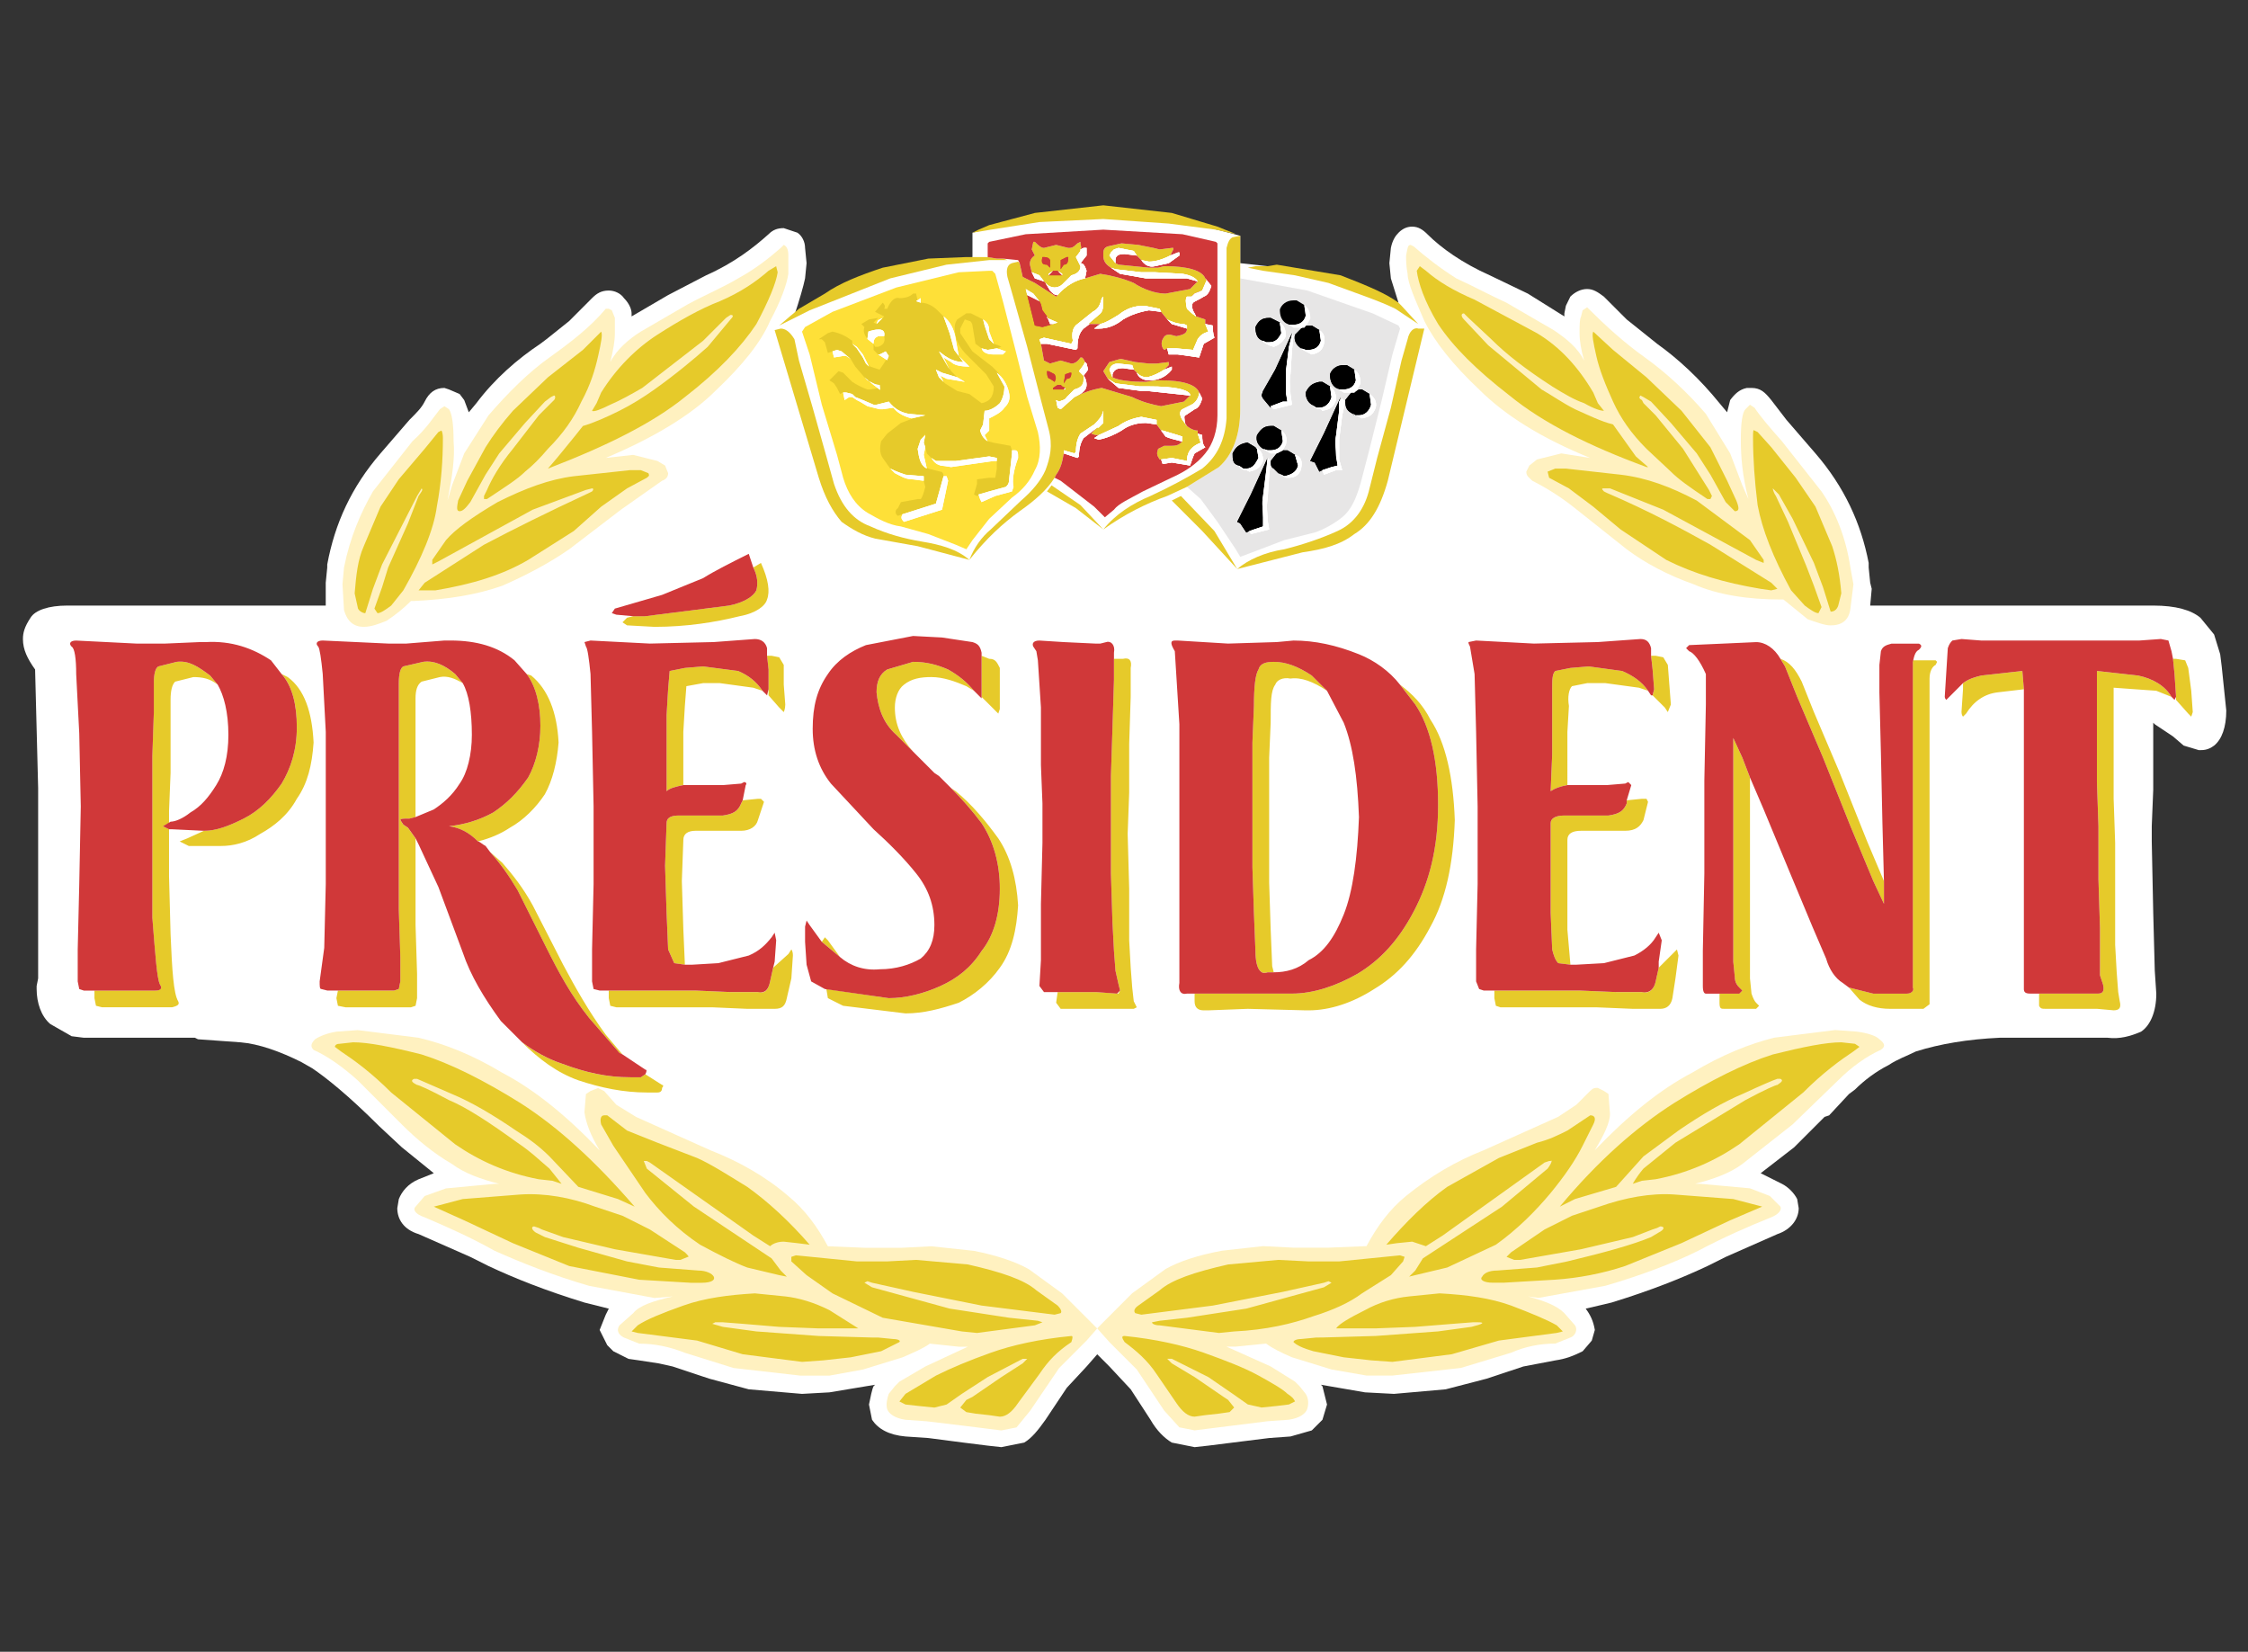 <?xml version="1.0" standalone="no"?><!DOCTYPE svg PUBLIC "-//W3C//DTD SVG 1.1//EN" "http://www.w3.org/Graphics/SVG/1.1/DTD/svg11.dtd"><svg width="98px" height="72px" version="1.1" xmlns="http://www.w3.org/2000/svg" xmlns:xlink="http://www.w3.org/1999/xlink" xml:space="preserve" style="fill-rule:evenodd;clip-rule:evenodd;stroke-linejoin:round;stroke-miterlimit:1.414;"><rect width="100%" height="100%" fill="#333333" stroke="none"/><g><g transform="matrix(0.639,2.46519e-32,2.46519e-32,0.639,1,8.95)"><path d="M105.264,6.851l-0.104,0.52l0,0.208l-2.491,-1.557l-2.595,-1.247c-1.869,-0.83 -3.323,-1.868 -4.256,-2.802c-0.312,-0.312 -0.623,-0.519 -1.038,-0.519c-0.312,0 -0.624,0.104 -0.935,0.416c-0.209,0.208 -0.416,0.519 -0.52,1.038l-0.103,1.038l0.103,1.039l0.52,1.66c-2.938,-1.07 -5.913,-1.901 -8.929,-2.491l-1.869,-0.208l0,-1.87c-3.688,-1.021 -6.829,-1.546 -9.42,-1.577c-3.497,0.308 -6.445,0.764 -8.848,1.369l0,1.661l-6.083,1.159l-6.053,2.774c0.311,-0.935 0.612,-1.96 0.716,-2.479l0.103,-1.039l-0.103,-1.038c0,-0.415 -0.208,-0.83 -0.521,-1.038l-0.934,-0.312c-0.415,0 -0.726,0.104 -1.038,0.416c-1.039,0.934 -2.387,1.972 -4.256,2.802l-2.596,1.35l-2.49,1.454l0,-0.207c0,-0.208 -0.105,-0.623 -0.52,-1.039c-0.208,-0.311 -0.624,-0.519 -1.038,-0.519c-0.519,0 -0.831,0.208 -1.141,0.519l-1.555,1.558l-1.558,1.245l-0.414,0.311c-1.559,1.039 -3.116,2.388 -4.361,4.049l-0.519,0.623l-0.312,-0.831l-0.312,-0.415l-0.727,-0.311l-0.312,-0.104c-0.623,0 -1.038,0.312 -1.349,0.934c-0.207,0.416 -0.519,0.727 -1.039,1.246l-1.972,2.284c-1.974,2.283 -3.115,4.774 -3.634,7.578l0,0.208l-0.103,1.038l0,1.558l-17.647,0c-1.246,0 -2.181,0.311 -2.492,0.83c-0.415,0.621 -0.519,1.037 -0.519,1.452c0,0.727 0.312,1.35 0.83,2.077l0.208,8.097l0,12.975l-0.103,0.52l0,0.207c0,0.936 0.311,1.869 0.934,2.389l1.454,0.83l0.83,0.104l7.579,0l0.208,0.104l2.907,0.209c1.245,0.103 2.698,0.622 4.152,1.349l0.726,0.415c0.936,0.623 2.492,1.869 4.568,3.945l1.558,1.453l2.179,1.766l-1.039,0.414c-0.726,0.312 -1.14,0.831 -1.348,1.35l-0.104,0.622c0,0.728 0.415,1.454 1.452,1.767l3.532,1.557l1.243,0.623c1.767,0.829 3.842,1.66 6.543,2.49l1.659,0.416l-0.208,0.415l-0.415,1.038l0.519,1.038l0.415,0.415l1.037,0.52l0.727,0.104l1.35,0.207l0.936,0.209l2.491,0.829l2.698,0.728l3.634,0.311l1.868,-0.104l3.113,-0.519l-0.102,0.103c-0.104,0.209 -0.208,0.729 -0.312,1.247l0.208,1.038c0.416,0.622 1.142,1.038 2.283,1.141l1.558,0.105l2.389,0.311l1.66,0.208l0.934,0.103l1.558,-0.311c0.518,-0.311 0.934,-0.83 1.453,-1.557l1.452,-2.18l1.35,-1.453l0.728,-0.832l0.416,0.416l0.415,0.416l1.453,1.557l1.349,2.076c0.416,0.727 0.936,1.246 1.454,1.557l1.557,0.311l0.936,-0.103l1.66,-0.208l2.491,-0.311l1.454,-0.105l1.452,-0.414l0.727,-0.727l0.312,-1.038l-0.312,-1.247l-0.103,-0.103l3.01,0.519l1.973,0.104l3.528,-0.311l2.803,-0.728l2.492,-0.829l2.181,-0.416c0.727,-0.104 1.244,-0.312 1.867,-0.623l0.623,-0.727l0.209,-0.727c-0.105,-0.623 -0.312,-1.038 -0.623,-1.453l1.764,-0.416c2.699,-0.83 4.775,-1.661 6.541,-2.49l1.246,-0.623l3.529,-1.557c0.934,-0.312 1.452,-1.039 1.452,-1.767l-0.104,-0.622c-0.208,-0.416 -0.623,-0.83 -1.038,-1.038l-1.453,-0.726l2.283,-1.766l2.076,-2.076l0.312,-0.104l1.35,-1.452l0.416,-0.312c0.622,-0.624 1.455,-1.247 2.282,-1.661c0.624,-0.416 1.247,-0.623 1.871,-0.935c1.66,-0.52 3.528,-0.831 5.709,-0.935l7.369,0c0.831,0.104 1.558,-0.104 2.284,-0.414c0.623,-0.416 1.039,-1.351 1.039,-2.596l-0.104,-1.559l-0.105,-3.943l-0.101,-4.879l0,-1.038l0.101,-2.492l0,-4.568l0.105,0.104l1.245,0.831l0.727,0.624l1.038,0.312c0.312,0 0.623,0 1.038,-0.312c0.519,-0.416 0.83,-1.247 0.83,-2.388l-0.312,-3.01l-0.103,-0.831l-0.416,-1.35l-0.934,-1.142c-0.624,-0.519 -1.661,-0.83 -3.22,-0.83l-19.308,0l0.104,-1.143l-0.104,-0.415l-0.104,-1.038l0,-0.312c-0.519,-2.7 -1.662,-5.191 -3.633,-7.474l-1.974,-2.284l-1.038,-1.35c-0.415,-0.518 -0.727,-0.83 -1.351,-0.83l-0.31,0c-0.519,0.104 -0.831,0.416 -1.143,0.83l-0.208,0.831l-0.521,-0.623c-1.348,-1.661 -2.801,-3.01 -4.255,-4.049l-2.076,-1.661l-1.557,-1.558c-0.415,-0.311 -0.728,-0.518 -1.143,-0.518c-0.415,0 -0.83,0.207 -1.142,0.518Z" style="fill:#fff;fill-rule:nonzero;"/><path d="M63.843,4.566l-4.254,1.039l-4.36,1.661l-1.869,1.038l-0.208,0.312l0.52,1.558l0.829,3.426l1.038,3.425l0.417,1.558c0.311,1.038 0.83,1.869 1.66,2.389c0.728,0.415 1.453,0.83 2.283,0.933l1.869,0.52l1.869,0.726l0.727,0.312l0.416,-0.623l1.141,-1.453l1.557,-1.453c0.728,-0.52 1.246,-1.143 1.559,-1.87c0.415,-0.726 0.415,-1.66 0.206,-2.595l-0.727,-2.387l-0.83,-3.323l-0.83,-3.217l-0.519,-1.869l-0.208,-0.208l-0.209,0Z" style="fill:#fee038;fill-rule:nonzero;"/><path d="M73.29,76.611l0.831,0.934l1.868,1.869l1.869,2.803l1.036,1.143l1.039,0.207l0.831,-0.104l1.66,-0.207l2.491,-0.312l1.454,-0.104c0.728,-0.104 1.143,-0.416 1.246,-0.727c0.103,-0.312 0.103,-0.728 -0.104,-1.039l-0.415,-0.52l-0.312,-0.311l-1.661,-1.037l-3.01,-1.351l0.623,0l2.076,-0.208c0.414,0.311 1.038,0.624 1.765,0.936l2.697,0.83l2.39,0.415l1.764,0l4.672,-0.519l3.425,-1.038c0.935,-0.416 1.973,-0.624 3.012,-0.624l1.037,-0.414c0.312,-0.105 0.519,-0.52 0.312,-0.831l-0.727,-0.831c-0.519,-0.518 -1.349,-0.83 -2.491,-1.142l0.727,0.104l4.569,-0.83c2.489,-0.727 4.67,-1.559 6.331,-2.389c1.766,-0.934 3.426,-1.66 4.982,-2.283c0.519,-0.207 0.727,-0.52 0.623,-0.727l-0.727,-0.727l-1.351,-0.52l-3.425,-0.312l-0.311,0c1.245,-0.312 2.387,-0.726 3.217,-1.35l3.428,-2.698l3.112,-3.012c0.934,-0.934 1.972,-1.66 2.907,-2.076c0.312,-0.207 0.312,-0.415 -0.104,-0.727c-0.205,-0.207 -0.726,-0.415 -1.556,-0.518l-1.455,-0.105l-4.151,0.52c-1.662,0.415 -3.529,1.143 -5.605,2.388c-2.18,1.143 -4.359,2.906 -6.644,5.294c0.622,-1.037 1.037,-1.868 1.037,-2.49l-0.104,-1.35l-0.312,-0.208l-0.415,-0.208c-0.207,0 -0.312,0 -0.52,0.208l-0.934,0.935l-1.246,0.83l-5.087,2.283c-1.867,0.728 -3.633,1.766 -5.293,3.115c-1.142,0.934 -1.974,2.076 -2.699,3.424l-2.596,0.105l-2.389,0l-2.076,-0.105l-2.802,0.312c-1.66,0.312 -2.908,0.727 -3.841,1.246l-2.285,1.66l-1.971,1.973ZM38.722,60.417l-0.312,0.208l-0.102,1.245c0.102,0.727 0.413,1.558 1.036,2.595c-2.283,-2.388 -4.464,-4.151 -6.645,-5.294c-2.076,-1.245 -3.944,-1.973 -5.71,-2.388l-4.151,-0.52l-1.453,0.105c-0.623,0.103 -1.143,0.311 -1.453,0.518c-0.312,0.312 -0.312,0.52 -0.103,0.727c0.933,0.416 1.971,1.143 3.009,2.076l3.012,3.012c1.038,1.037 2.179,1.973 3.425,2.698c0.831,0.624 1.973,1.038 3.219,1.35l-0.312,0l-3.32,0.312l-1.454,0.52l-0.623,0.727c-0.208,0.207 0,0.52 0.623,0.727c1.454,0.623 3.115,1.35 4.774,2.283c1.868,0.83 3.945,1.662 6.437,2.389l4.464,0.83l1.246,-0.104c-1.35,0.312 -2.285,0.624 -2.698,1.142l-0.937,0.831c-0.207,0.312 -0.103,0.624 0.312,0.831l1.037,0.414c1.039,0 2.076,0.208 3.116,0.624l3.321,1.038l4.566,0.519l1.973,0l2.285,-0.415l2.699,-0.83c0.726,-0.312 1.451,-0.625 1.866,-0.936l1.973,0.208l0.624,0l-2.906,1.351l-1.767,1.037l-0.31,0.311l-0.416,0.52c-0.104,0.312 -0.207,0.728 -0.104,1.039c0.104,0.311 0.52,0.622 1.245,0.727l1.455,0.104l2.594,0.312l1.661,0.207l0.83,0.104l1.039,-0.207l0.934,-1.143l1.972,-2.906l1.868,-1.869l0.728,-0.83l-0.416,-0.416l-1.972,-1.973l-2.283,-1.66c-0.935,-0.52 -2.18,-0.935 -3.736,-1.246l-2.907,-0.312l-2.077,0.105l-2.388,0l-2.595,-0.105c-0.727,-1.348 -1.557,-2.49 -2.698,-3.424c-1.558,-1.35 -3.427,-2.388 -5.294,-3.115l-5.088,-2.283l-1.35,-0.83l-0.83,-0.935l-0.415,-0.208ZM29.38,16.09c0,-1.142 -0.104,-1.868 -0.312,-2.18l-0.312,-0.208l-0.311,0.208c-0.416,0.519 -0.935,1.35 -1.869,2.18l-2.698,3.426c-0.83,1.455 -1.559,3.114 -1.974,5.191l-0.104,1.141l0.104,1.765c0.208,0.727 0.624,1.141 1.35,1.141c0.521,0 1.039,-0.207 1.559,-0.414c0.621,-0.416 1.141,-0.831 1.66,-1.35l0.208,0c2.284,-0.104 4.256,-0.415 6.02,-1.038c1.661,-0.726 3.22,-1.557 4.569,-2.491l3.528,-2.699l2.804,-1.972c0.311,-0.104 0.414,-0.312 0.414,-0.519l-0.208,-0.52l-0.518,-0.311l-1.66,-0.416l-1.87,0.208c3.219,-1.35 5.813,-2.907 7.474,-4.567c1.869,-1.765 3.115,-3.323 3.738,-4.774c0.727,-1.35 1.142,-2.493 1.246,-3.219l0,-1.246c0,-0.416 -0.104,-0.623 -0.312,-0.727l-0.207,0.208c-0.831,0.727 -1.765,1.454 -2.907,2.077c-1.039,0.622 -2.283,1.141 -3.426,1.765l-3.217,1.868c-0.832,0.519 -1.662,1.246 -2.077,2.077c0.208,-0.831 0.311,-1.453 0.311,-1.973l0,-1.04l-0.207,-0.519l-0.207,-0.104l-0.209,0c-1.038,1.245 -2.387,2.283 -3.84,3.321c-1.455,1.038 -2.804,2.388 -4.154,3.945l-1.659,2.596l-0.831,2.18l-0.311,1.038c0.31,-1.556 0.519,-2.906 0.415,-4.048ZM106.404,7.163l-0.104,0.416c-0.104,0.207 -0.104,0.623 -0.104,1.142c0,0.52 0.104,1.142 0.312,1.869c-0.416,-0.831 -1.142,-1.454 -2.075,-2.076l-3.219,-1.869c-1.142,-0.519 -2.283,-1.142 -3.425,-1.66c-1.144,-0.728 -2.077,-1.454 -2.906,-2.18l-0.21,-0.104c-0.207,0 -0.207,0.208 -0.31,0.727c0,0.311 0,0.726 0.103,1.245c0,0.623 0.52,1.765 1.143,3.219c0.727,1.452 1.973,3.01 3.736,4.671c1.766,1.764 4.257,3.321 7.578,4.671l-1.972,-0.311l-1.661,0.415l-0.52,0.415l-0.207,0.416c0,0.312 0.207,0.416 0.415,0.623c0.831,0.415 1.869,1.038 2.906,1.868l3.529,2.803c1.247,0.935 2.804,1.765 4.568,2.387c1.661,0.727 3.737,1.038 5.917,1.038l0.207,0l1.662,1.35c0.623,0.208 1.141,0.416 1.557,0.416c0.727,0 1.245,-0.311 1.35,-1.142l0.207,-1.662l-0.207,-1.141c-0.31,-2.077 -1.039,-3.841 -1.972,-5.191l-2.7,-3.426c-0.83,-0.935 -1.453,-1.661 -1.869,-2.284l-0.312,-0.207l-0.311,0.311c-0.208,0.207 -0.312,0.934 -0.312,2.076c0,1.142 0.104,2.491 0.52,4.049l-0.416,-0.935l-0.83,-2.18l-1.661,-2.699c-1.245,-1.453 -2.7,-2.803 -4.151,-3.841c-1.454,-1.039 -2.698,-2.18 -3.842,-3.321l-0.104,-0.104Z" style="fill:#fff1c0;fill-rule:nonzero;"/><path d="M54.5,50.243l1.246,1.038l-0.83,-1.142l-0.206,-0.208ZM66.646,31.558c-0.207,-0.416 -0.311,-0.623 -0.727,-0.623l-0.52,-0.208l0,2.803l0.83,0.831l0.312,0.311l0.104,-0.311l0,-2.803ZM63.637,39.966l-0.312,-0.207c0.728,0.726 1.454,1.557 2.075,2.388c0.83,1.246 1.246,2.801 1.246,4.463c0,1.765 -0.416,3.218 -1.246,4.256c-0.727,1.142 -1.659,1.868 -2.803,2.388c-1.143,0.52 -2.388,0.83 -3.529,0.83l-4.256,-0.623l0.104,0.623l1.039,0.52l4.255,0.52c1.245,0 2.388,-0.312 3.633,-0.727c1.04,-0.52 2.077,-1.35 2.804,-2.389c0.83,-1.142 1.143,-2.596 1.246,-4.256c-0.104,-1.764 -0.519,-3.322 -1.351,-4.567c-0.829,-1.143 -1.763,-2.285 -2.905,-3.219ZM61.976,32.18c0.83,0 1.661,0.312 2.388,0.623l0.52,0.312c-0.52,-0.622 -1.04,-1.039 -1.766,-1.453c-0.727,-0.312 -1.452,-0.52 -2.388,-0.52l-1.765,0.52c-0.52,0.312 -0.728,0.831 -0.728,1.557c0.105,1.038 0.416,2.076 1.352,2.907l1.141,1.141c-0.831,-0.935 -1.245,-1.869 -1.245,-3.011c0,-0.623 0.206,-1.245 0.623,-1.557c0.518,-0.415 1.14,-0.519 1.868,-0.519ZM45.885,53.565l-5.918,0l0,0.519l0.104,0.52l0.415,0.104l6.541,0l2.387,0.104l1.869,0c0.52,0 0.727,-0.208 0.83,-0.728l0.311,-1.35l0.105,-1.557c0,-0.312 -0.105,-0.415 -0.105,-0.415l-0.206,0.312l-1.038,0.934l-0.208,0.934c-0.104,0.52 -0.312,0.832 -0.728,0.728l-1.972,0ZM45.365,41.626l-0.623,0c-0.623,0 -0.83,0.209 -0.83,0.52l-0.104,2.906l0.104,3.219l0.104,2.491l0.416,0.935l0.728,0.104l-0.105,-2.389l-0.103,-3.32l0.103,-2.804c0,-0.415 0.312,-0.622 0.831,-0.622l3.114,0c0.622,0 1.038,-0.312 1.142,-0.728l0.415,-1.246l-0.208,-0.208l-0.207,0l-1.039,0.104l-0.103,0.209c-0.209,0.519 -0.52,0.726 -1.248,0.83l-2.387,0ZM49.828,32.907l0.625,0.208c-0.415,-0.622 -0.936,-1.039 -1.662,-1.35l-2.388,-0.311l-1.244,0.104l-1.04,0.207l-0.104,1.247l-0.104,1.764l0,5.19c0.207,-0.207 0.624,-0.312 1.142,-0.415l0,-3.634l0.105,-1.765l0.104,-1.35l1.141,-0.208l1.142,0ZM51.905,32.7l0,-1.35l-0.311,-0.519l-0.52,-0.104l-0.312,0l0.104,0.935l0,1.765l0.728,0.83l0.311,0.312c0,0 0.104,-0.208 0.104,-0.519ZM48.896,28.028c1.143,-0.207 1.765,-0.726 1.868,-1.142c0.208,-0.519 0.104,-1.35 -0.415,-2.491l-0.521,0.312c0.313,0.622 0.313,1.141 0.21,1.557c-0.21,0.415 -0.832,0.831 -1.869,1.039l-5.71,0.726l-0.829,0l-0.417,0.104l-0.311,0.311l0.311,0.208l1.869,0.103c2.181,-0.001 4.151,-0.312 5.814,-0.727ZM43.602,60.001l-1.143,-0.727l-0.311,0.207l-0.728,0c-1.556,0 -3.01,-0.312 -4.67,-0.935c-0.934,-0.312 -1.869,-0.83 -2.7,-1.452c1.143,1.141 2.389,2.075 3.842,2.594c1.558,0.52 3.114,0.831 4.672,0.831l0.727,0c0.207,0 0.312,-0.104 0.312,-0.312c0.101,-0.102 0.101,-0.206 -0.001,-0.206ZM36.854,51.8l-2.076,-4.049c-0.622,-1.142 -1.35,-2.076 -2.077,-2.906l-0.83,-0.727c0.729,0.829 1.246,1.557 1.869,2.596l1.973,3.943c0.83,1.661 1.661,3.219 2.906,4.775l2.075,2.388l0.209,0.104l-1.143,-1.35c-1.142,-1.556 -2.077,-3.217 -2.906,-4.774ZM32.079,41.419c-0.936,0.519 -1.973,0.832 -3.012,0.935c0.727,0.104 1.351,0.415 1.973,1.038c0.83,-0.208 1.559,-0.52 2.181,-0.935c0.935,-0.52 1.764,-1.35 2.387,-2.284c0.52,-0.934 0.831,-2.18 0.935,-3.529c-0.104,-2.076 -0.726,-3.633 -1.867,-4.568l-0.313,-0.103c0.623,0.83 0.937,2.076 0.937,3.529c0,1.35 -0.313,2.595 -0.833,3.529c-0.728,1.039 -1.453,1.766 -2.388,2.388ZM28.445,32.18c0.52,-0.104 1.039,0.104 1.557,0.415l-0.518,-0.622c-0.729,-0.623 -1.455,-0.936 -2.181,-0.831l-1.351,0.312c-0.206,0.104 -0.311,0.519 -0.311,1.141l0,15.468l0.104,3.218l0,1.66l-0.104,0.52l-0.312,0.104l-3.839,0l-0.104,0.519l0.104,0.52l0.519,0.104l4.464,0l0.312,-0.104l0.104,-0.52l0,-1.66l-0.104,-3.322l0,-5.917l-0.52,-0.727l-0.312,-0.207l-0.206,-0.312c0,-0.103 0.206,-0.103 0.621,-0.103l0.416,-0.104l0,-8.099c0,-0.519 0.104,-0.934 0.416,-1.141ZM18.063,32.18l-0.415,-0.207c0.728,0.83 1.037,2.076 1.037,3.632c0,1.558 -0.413,2.803 -1.037,3.842c-0.726,1.038 -1.557,1.869 -2.595,2.388c-1.038,0.519 -1.868,0.83 -2.699,0.83l-1.143,0.519l-0.519,0.208l0.623,0.311l2.181,0c0.829,0 1.764,-0.207 2.7,-0.83c0.932,-0.519 1.866,-1.246 2.488,-2.388c0.729,-1.038 1.039,-2.283 1.145,-3.841c-0.104,-2.076 -0.623,-3.633 -1.766,-4.464ZM10.383,32.493l1.245,-0.312c0.622,0 1.142,0.104 1.661,0.52l-0.52,-0.624c-0.83,-0.622 -1.453,-1.039 -2.283,-0.934l-1.246,0.311c-0.207,0.104 -0.312,0.519 -0.312,1.141l0,1.973l-0.103,3.01l0,11.003c0.207,2.596 0.311,4.152 0.519,4.567c0.207,0.312 0,0.416 -0.312,0.416l-4.153,0l0,0.519l0.104,0.52l0.416,0.104l4.776,0c0.415,-0.104 0.519,-0.207 0.415,-0.414c-0.312,-0.52 -0.415,-2.078 -0.518,-4.568l-0.105,-3.945l0,-3.218l-0.415,-0.207l0.415,-0.208l0,-0.831l0.105,-2.595l0,-4.984c0,-0.622 0.103,-1.037 0.311,-1.244ZM146.58,33.53c-0.416,-0.727 -1.248,-1.246 -2.286,-1.454l-2.801,-0.312l0,7.578l0.104,3.011l0,3.634l0.104,3.32l0,3.219l0.207,0.622c0.104,0.416 0,0.624 -0.311,0.624l-4.05,0l0,0.83c0.104,0.208 0.208,0.208 0.414,0.208l3.531,0l1.141,0.103c0.416,0 0.521,-0.207 0.416,-0.621l-0.104,-0.624l-0.103,-1.35l-0.105,-1.868l0,-6.955l-0.104,-3.011l0,-7.578l2.908,0.208ZM146.683,30.935l0.104,1.039l0.104,1.557l0,0.207l0.832,0.935l0.205,0.208l0.104,-0.312l-0.104,-1.453l-0.205,-1.557l-0.209,-0.52l-0.623,-0.103l-0.208,0ZM136.405,31.765l-2.803,0.312c-0.416,0.104 -0.829,0.208 -1.245,0.519l0,0.416l-0.104,1.557c0,0.208 0.104,0.312 0.104,0.312l0.209,-0.208c0.518,-0.83 1.245,-1.35 2.179,-1.453l1.765,-0.207ZM130.592,31.142l-0.104,-0.104l-1.558,0l0,22.319c0.105,0.208 -0.104,0.416 -0.414,0.416l-2.285,0l-1.661,-0.416l0.727,0.83c0.519,0.416 1.246,0.624 2.076,0.624l2.285,0l0.416,-0.312l0,-22.215c0,-0.519 0.206,-0.83 0.414,-0.934ZM122.185,34.568l-0.831,-2.075c-0.415,-0.831 -0.831,-1.351 -1.453,-1.558l0.312,0.52l0.83,2.076l1.766,4.152l1.868,4.672l1.557,3.737l0.727,1.556l0,-1.556l-1.143,-2.699l-1.866,-4.671ZM116.682,36.333l0,15.26l0.104,1.037c0,0.416 0.208,0.623 0.312,0.727l0.206,0.208l-0.206,0.208l-1.353,0l0,0.623c0,0.415 0.106,0.415 0.314,0.415l2.182,0l0.205,-0.208l-0.205,-0.207c-0.106,-0.104 -0.209,-0.312 -0.314,-0.623l-0.104,-1.039l0,-13.702l-0.519,-1.35ZM111.595,52.007l-0.207,0.934c-0.103,0.52 -0.415,0.832 -0.831,0.728l-1.867,0l-2.492,-0.104l-5.814,0l0,0.519l0.104,0.52l0.311,0.104l6.542,0l2.49,0.104l1.87,0c0.413,0 0.727,-0.208 0.83,-0.728l0.208,-1.35l0.207,-1.557l-0.104,-0.415l-0.312,0.312ZM112.219,31.35l-0.312,-0.519l-0.519,-0.104l-0.312,0l0.104,0.935l0.104,1.35l-0.104,0.415l0.831,0.83l0.207,0.312l0.208,-0.519l-0.104,-1.349ZM105.781,41.626l-0.622,0c-0.622,0 -0.934,0.209 -0.934,0.52l0,6.125l0.104,2.491c0.104,0.415 0.208,0.727 0.415,0.935l0.83,0.104l-0.207,-2.389l0,-6.124c0,-0.415 0.312,-0.622 0.934,-0.622l3.012,0c0.725,0 1.038,-0.312 1.244,-0.728l0.312,-1.246l-0.105,-0.208l-0.311,0l-1.038,0.104l0,0.208c-0.207,0.519 -0.519,0.726 -1.245,0.83ZM105.367,35.917l0.104,-1.765c-0.104,-0.623 0,-1.142 0.208,-1.35l1.037,-0.208l1.248,0l2.282,0.312l0.623,0.208c-0.416,-0.622 -1.039,-1.039 -1.765,-1.35l-2.284,-0.311l-1.246,0.104l-1.037,0.207c-0.208,0.208 -0.208,0.623 -0.208,1.247l0,4.463l-0.104,2.491c0.312,-0.207 0.623,-0.312 1.142,-0.415ZM75.574,33.53l0,-1.972c0.103,-0.52 -0.104,-0.727 -0.519,-0.623l-0.622,0l0,1.453l-0.104,3.322l-0.104,3.217l0,6.644l0.104,3.321l0.104,1.973l0.103,1.349l0.209,0.935l0.104,0.416l-0.104,0.208l-1.559,-0.104l-2.595,0l-0.103,0.728l0.31,0.415l4.985,0l0.207,-0.104l-0.207,-0.414l-0.105,-0.936l-0.103,-1.35l-0.104,-1.868l0,-3.53l-0.104,-3.737l0.104,-2.802l0,-3.323ZM96.024,35.087c-0.52,-1.038 -1.245,-1.765 -2.076,-2.387l1.038,1.349c1.038,1.557 1.558,3.841 1.558,6.851c0,3.012 -0.622,5.295 -1.66,7.268c-1.039,1.972 -2.285,3.321 -3.843,4.256c-1.452,0.83 -3.01,1.35 -4.463,1.35l-6.645,0l0,0.52c0,0.414 0.209,0.621 0.623,0.621l0.312,0l2.697,-0.103l3.946,0.103l0.206,0c1.454,0 3.012,-0.518 4.466,-1.453c1.558,-0.934 2.802,-2.283 3.84,-4.256c1.037,-1.869 1.558,-4.257 1.661,-7.267c-0.102,-2.907 -0.622,-5.295 -1.66,-6.852ZM85.124,35.294c0,-1.349 0,-2.18 0.312,-2.595c0.104,-0.312 0.519,-0.52 1.038,-0.416c0.726,-0.104 1.557,0.209 2.491,0.831l-1.039,-1.039c-0.934,-0.622 -1.764,-0.934 -2.594,-0.934c-0.52,0 -0.936,0.104 -1.039,0.52c-0.208,0.312 -0.312,1.141 -0.312,2.491l-0.103,2.491l0,8.512l0.103,3.115l0.104,2.595c0,0.623 0.104,1.142 0.312,1.349c0.104,0.104 0.207,0.209 0.519,0.104l0.417,0l-0.105,-0.415l-0.104,-2.492l-0.104,-3.217l0,-8.513Z" style="fill:#e6ca2a;fill-rule:nonzero;"/><path d="M75.159,77.128c-0.208,0 -0.208,0.105 0,0.416c0.83,0.623 1.557,1.246 2.18,2.18l1.349,1.973c0.416,0.623 0.832,0.935 1.246,0.935l0.728,-0.104l0.934,-0.104l0.726,-0.104l0.312,-0.311l-0.414,-0.52l-0.313,-0.207l-1.972,-1.35l-1.557,-0.936l-0.312,-0.311l0.312,0l2.492,1.246l1.66,1.141l1.037,0.728l0.936,0.208l1.038,-0.105l0.83,-0.103l0.415,-0.208c-0.104,-0.208 -0.207,-0.311 -0.52,-0.52c-0.311,-0.311 -1.038,-0.727 -1.972,-1.245c-0.934,-0.518 -2.284,-1.038 -3.737,-1.557c-1.453,-0.518 -3.322,-0.934 -5.398,-1.142ZM88.446,77.234l-0.208,0l-1.038,0.102c-0.31,0 -0.52,0.104 -0.52,0.208c0.21,0.208 0.623,0.414 1.351,0.623l2.076,0.416l1.867,0.207l1.454,0.104l4.049,-0.52l3.218,-0.934l3.945,-0.519l0.415,-0.104l-0.415,-0.415c-0.726,-0.415 -1.765,-0.831 -3.115,-1.349c-1.452,-0.52 -3.009,-0.729 -4.879,-0.832l-2.075,0.208c-1.038,0.104 -2.076,0.415 -3.011,0.935c-1.038,0.52 -1.765,0.934 -1.972,1.246l2.698,0l2.699,-0.104l2.596,-0.209l1.35,-0.104l0.311,0c0.521,0 0.415,0.104 -0.415,0.312l-2.283,0.311l-4.257,0.311l-3.634,0.105l-0.207,0ZM91.352,74.222l1.974,-1.244l0.83,-0.936l0.105,-0.311l-0.312,-0.104l-4.152,0.415l-2.077,0l-2.076,-0.104l-3.424,0.312c-2.285,0.519 -3.842,1.038 -4.672,1.765l-1.454,1.039c-0.311,0.207 -0.311,0.414 -0.207,0.518l0.414,0.104l4.881,-0.622l4.774,-0.936l2.802,-0.622l0.312,-0.104l0.206,0.104l-0.519,0.312l-5.293,1.453l-4.05,0.623l-1.867,0.207l-0.52,0.104c0,0.104 0.208,0.208 0.52,0.208l4.048,0.52l1.038,-0.104c2.181,-0.104 3.945,-0.52 5.398,-1.038c1.35,-0.416 2.491,-0.936 3.321,-1.559ZM116.682,67.787l-4.048,-0.311c-1.558,-0.105 -3.321,0.207 -5.086,0.83l-1.869,0.621l-1.868,0.936l-2.285,1.557l-0.311,0.312l0.52,0.207l0.415,0l4.151,-0.727l3.529,-0.83l1.351,-0.52l0.311,-0.104l0.209,-0.104c0.312,0 0.312,0.207 -0.105,0.416l-0.519,0.311c-1.246,0.52 -3.112,1.037 -5.709,1.66l-2.076,0.416l-2.697,0.207c-0.625,0 -0.937,0.208 -1.039,0.415c-0.209,0.208 0.103,0.416 0.726,0.416l0.726,0l3.531,-0.208c1.556,-0.104 3.218,-0.415 4.775,-0.934l3.84,-1.559l3.322,-1.557l2.18,-0.934ZM100.695,64.984l-3.529,1.973c-1.453,1.037 -2.802,2.389 -4.152,3.945l0.729,-0.105l1.037,-0.104l0.934,0.311l1.142,-0.726l6.956,-4.982l0.311,-0.104l0.104,0c0.104,-0.104 0.104,0.104 -0.208,0.519l-3.114,2.596l-5.398,3.528l-0.519,0.831l-0.415,0.415l0.415,-0.103l2.18,-0.52l3.322,-1.557c1.453,-1.039 2.7,-2.285 3.737,-3.531c0.934,-1.141 1.66,-2.179 2.179,-3.217l0.727,-1.453c0.209,-0.416 0.105,-0.624 -0.207,-0.624l-1.557,1.038c-0.623,0.312 -1.246,0.623 -2.076,0.83ZM124.987,57.198l-0.935,-0.103c-1.038,0 -2.597,0.311 -4.672,0.83c-1.973,0.622 -4.257,1.764 -6.747,3.321c-2.597,1.661 -5.19,3.945 -7.785,7.06l1.037,-0.52l2.804,-0.83l1.867,-2.077l2.389,-1.765c1.662,-1.141 3.115,-1.973 4.359,-2.49c1.35,-0.623 2.076,-0.936 2.389,-1.039l0.207,0c0.207,0.104 0.104,0.208 -0.207,0.416c-0.104,0 -0.831,0.312 -2.181,1.037l-4.774,2.906l-2.182,1.766c-0.52,0.623 -0.727,1.038 -0.727,1.038l0.623,-0.208l0.935,-0.104c2.181,-0.414 4.049,-1.245 5.711,-2.388l4.357,-3.529c1.352,-1.35 2.494,-2.181 3.427,-2.803l0.415,-0.312ZM65.816,79.933l2.388,-1.246l0.311,0l-0.311,0.311l-1.454,0.936l-1.971,1.35l-0.416,0.207l-0.416,0.52l0.416,0.311l0.622,0.104l0.935,0.104l0.727,0.104c0.415,0 0.83,-0.312 1.246,-0.935l1.453,-1.973c0.623,-0.934 1.245,-1.557 2.18,-2.18c0.104,-0.311 0.104,-0.416 0,-0.416c-2.18,0.208 -4.049,0.624 -5.502,1.144c-1.454,0.519 -2.698,1.038 -3.736,1.557l-2.077,1.245l-0.416,0.52l0.416,0.208l0.935,0.103l1.038,0.105l0.83,-0.208l1.04,-0.728ZM47.13,73.081c-0.103,-0.207 -0.519,-0.415 -1.038,-0.415l-2.699,-0.207l-2.18,-0.416l-3.321,-0.934l-2.284,-0.727l-0.623,-0.311c-0.31,-0.209 -0.31,-0.416 -0.104,-0.416l0.312,0.104l0.209,0.104l1.452,0.52l3.528,0.83l4.154,0.727l0.312,0l0.518,-0.207c0.104,0 0,-0.104 -0.206,-0.312l-2.389,-1.557l-1.868,-0.936l-1.869,-0.621c-1.66,-0.623 -3.426,-0.936 -5.087,-0.83l-3.944,0.311l-1.973,0.52l2.077,0.934l3.321,1.557l3.842,1.559l4.773,0.934l3.53,0.208l0.728,0c0.726,-0.003 0.932,-0.211 0.829,-0.419ZM52.01,74.43l-2.076,-0.208c-1.765,0.104 -3.426,0.312 -4.88,0.832c-1.452,0.518 -2.49,0.934 -3.113,1.349l-0.415,0.415l0.415,0.104l4.048,0.519l3.114,0.934l4.049,0.52l1.453,-0.104l1.869,-0.207l2.076,-0.416l1.244,-0.623c0.104,-0.104 -0.104,-0.208 -0.413,-0.208l-1.038,-0.103l-0.416,0l-3.633,-0.105l-4.256,-0.311l-2.286,-0.311l-0.725,-0.209l0.206,-0.104l0.519,0l1.351,0.104l2.492,0.209l2.699,0.104l2.699,0l-1.973,-1.246c-1.038,-0.52 -2.077,-0.83 -3.01,-0.935ZM52.424,72.042l1.038,0.936l1.767,1.244l3.425,1.662l5.399,0.934l1.037,0.104l3.945,-0.52l0.518,-0.208l-0.312,-0.104l-1.973,-0.207l-4.048,-0.623l-5.294,-1.453l-0.519,-0.312l0.207,-0.104l0.312,0.104l2.803,0.622l4.671,0.936l4.982,0.622l0.415,-0.104c0.104,-0.104 0,-0.311 -0.207,-0.518l-1.452,-1.039c-0.831,-0.727 -2.389,-1.246 -4.672,-1.765l-3.53,-0.312l-1.972,0.104l-2.076,0l-4.153,-0.415l-0.312,0.104l0,0.312ZM43.29,63.945l-2.077,-0.83l-1.349,-1.038l-0.208,0c-0.207,0 -0.312,0.208 -0.207,0.624l0.83,1.453l2.18,3.217c0.934,1.246 2.181,2.492 3.737,3.531c1.349,0.726 2.388,1.244 3.218,1.557l2.181,0.52l0.519,0.103l-0.415,-0.415l-0.623,-0.831l-5.294,-3.528l-3.218,-2.596l-0.209,-0.519l0.209,0l0.207,0.104l7.058,4.982l1.144,0.726c0.104,-0.102 0.415,-0.311 0.934,-0.311l0.934,0.104l0.832,0.105c-1.351,-1.557 -2.804,-2.908 -4.257,-3.945c-1.35,-0.83 -2.49,-1.558 -3.426,-1.973ZM35.92,64.879l1.972,2.077l2.699,0.83l1.141,0.52c-2.698,-3.114 -5.189,-5.398 -7.785,-7.06c-2.49,-1.558 -4.774,-2.699 -6.746,-3.321c-2.076,-0.52 -3.633,-0.83 -4.672,-0.83l-0.935,0.103c-0.312,0 -0.312,0.208 -0.312,0.208l0.416,0.312c0.935,0.622 2.077,1.453 3.427,2.803l4.36,3.529c1.659,1.143 3.529,1.974 5.708,2.388l0.935,0.104l0.623,0.208l-0.83,-1.038c-0.622,-0.519 -1.245,-1.142 -2.181,-1.766c-1.869,-1.349 -3.427,-2.387 -4.672,-2.906c-1.35,-0.726 -2.077,-1.037 -2.179,-1.037c-0.416,-0.208 -0.416,-0.312 -0.208,-0.416l0.208,0l2.387,1.039c1.247,0.518 2.699,1.35 4.36,2.49c0.829,0.518 1.556,1.038 2.284,1.763ZM39.449,12.769l-0.312,0.726l-0.31,0.52c0.104,0.103 0.622,-0.104 1.244,-0.415c0.727,-0.312 1.454,-0.727 2.181,-1.143l4.151,-3.217l1.559,-1.558l0.311,-0.207c0.208,0 0.208,0.104 0,0.311l-1.559,1.869c-0.933,0.831 -2.178,1.869 -3.632,2.907c-0.728,0.519 -1.557,1.038 -2.389,1.453c-0.829,0.415 -1.763,0.83 -2.49,1.038c-0.728,0.934 -1.35,1.661 -1.765,2.18l-0.622,0.727c4.048,-1.557 7.162,-3.114 9.343,-4.878c2.282,-1.766 3.841,-3.426 4.879,-4.983c0.829,-1.557 1.349,-2.803 1.452,-3.531l-0.104,-0.415l-0.52,0.312c-0.828,0.725 -1.866,1.452 -3.321,2.075c-1.349,0.519 -2.803,1.35 -4.255,2.283c-1.454,0.934 -2.804,2.284 -3.841,3.946ZM32.389,20.243c-1.765,1.038 -2.904,1.869 -3.527,2.595l-0.936,1.349l0,0.312l0.415,-0.208l6.437,-3.529l3.633,-1.349l0.417,-0.104c0.104,0 0.104,0.104 0,0.208l-0.209,0.104c-2.906,1.351 -5.19,2.492 -7.162,3.53l-4.049,2.596l-0.417,0.519l1.143,0c2.491,-0.416 4.567,-1.038 6.332,-2.077l3.115,-1.972l1.869,-1.661l1.764,-1.247l1.351,-0.726c0.104,-0.104 0.207,-0.104 0.104,-0.311l-0.519,-0.208l-0.73,0l-3.84,0.416c-1.66,0.206 -3.321,0.828 -5.191,1.763ZM31.662,19.412l-0.206,0.415l0,0.208l0.206,0c1.247,-0.831 2.077,-1.35 2.597,-1.869c0.519,-0.416 1.039,-0.934 1.558,-1.557c1.037,-1.038 1.764,-2.077 2.282,-3.219c0.623,-1.141 0.935,-2.179 1.143,-3.114c0.208,-0.935 0.312,-1.453 0.208,-1.661l-1.246,1.246l-2.387,1.87l-2.389,2.283c-0.728,0.83 -1.349,1.66 -1.868,2.491l-1.247,2.284l-0.623,1.349c-0.103,0.519 -0.103,0.727 0.104,0.727c0.208,0 0.416,-0.208 0.729,-0.623l1.037,-1.869l0.935,-1.453l1.765,-2.077l1.349,-1.454l0.415,-0.311l0.209,-0.104c0.103,0 0.103,0.208 0,0.311l-0.209,0.208l-0.83,0.831l-1.765,2.284c-0.935,1.142 -1.454,2.078 -1.767,2.804ZM28.549,15.363l-0.208,0.104l-0.934,1.143l-1.765,2.076l-1.246,1.869l-1.143,2.699c-0.415,0.934 -0.518,1.973 -0.622,3.218l0.207,0.935c0,0.208 0.313,0.416 0.519,0.416l0.521,-1.661l0.622,-1.661l2.389,-4.672l0.312,-0.519c0.104,0.104 0,0.208 -0.21,0.519l-0.726,1.869l-1.349,3.011l-0.416,1.347l-0.52,1.454l0.209,0.312c0.207,0 0.519,-0.208 0.935,-0.519l0.829,-1.039c1.247,-2.181 2.076,-4.152 2.284,-5.709c0.312,-1.661 0.414,-3.218 0.414,-4.672c0,-0.416 -0.102,-0.52 -0.102,-0.52ZM118.135,15.363c-0.103,-0.104 -0.103,0.104 -0.103,0.519c0,1.35 0.103,2.907 0.312,4.568c0.311,1.661 1.037,3.529 2.283,5.813l0.934,1.039c0.416,0.311 0.729,0.519 0.935,0.519l0.209,-0.416l-0.52,-1.454l-0.519,-1.349l-1.247,-3.01l-0.829,-1.766c-0.209,-0.311 -0.209,-0.519 -0.209,-0.519l0.415,0.416l0.937,1.661l1.452,3.01l0.623,1.661l0.519,1.661c0.207,0 0.415,-0.104 0.519,-0.415l0.208,-0.832c-0.103,-1.245 -0.312,-2.284 -0.623,-3.218l-1.141,-2.699l-1.351,-1.973l-1.661,-2.077l-0.934,-1.038ZM108.273,19.308l3.633,1.454l6.335,3.425l0.517,0.208l0,-0.208l-0.935,-1.349l-3.633,-2.699c-1.764,-0.934 -3.427,-1.557 -5.189,-1.764l-3.737,-0.416l-0.727,0l-0.52,0.208l0.104,0.416l1.35,0.726l1.66,1.247l1.87,1.557l3.112,2.075c1.87,0.935 3.947,1.558 6.438,1.973l0.727,0.104l0.416,-0.104l-0.416,-0.415l-4.153,-2.596c-1.867,-1.038 -4.151,-2.284 -7.058,-3.53l-0.208,-0.104c-0.207,-0.208 -0.104,-0.208 0,-0.208ZM107.131,8.616c-0.104,0.208 0,0.726 0.209,1.661c0.208,0.935 0.624,1.973 1.142,3.114c0.52,1.142 1.245,2.181 2.282,3.219l1.663,1.557c0.519,0.52 1.245,1.038 2.491,1.869l0.206,0l0.104,-0.208l-0.206,-0.415l-1.765,-2.803l-1.869,-2.284l-0.831,-0.831l-0.104,-0.208c-0.207,-0.103 -0.207,-0.207 -0.103,-0.311l0.206,0.104l0.52,0.311l1.351,1.454l1.764,2.077l0.934,1.453l1.04,1.869l0.622,0.623c0.312,0 0.312,-0.208 0.104,-0.727l-0.623,-1.349l-1.143,-2.284l-1.972,-2.491l-2.389,-2.283l-2.282,-1.87ZM98.309,7.371l0.312,0.311l1.556,1.454c1.039,1.039 2.389,2.077 4.153,3.218c0.83,0.519 1.557,0.934 2.18,1.142c0.728,0.416 1.143,0.52 1.35,0.52l-0.415,-0.52l-0.312,-0.726c-1.038,-1.765 -2.282,-3.115 -3.84,-4.049l-4.256,-2.284c-1.453,-0.623 -2.491,-1.246 -3.322,-1.973l-0.416,-0.312l-0.208,0.312c0.105,0.831 0.521,2.077 1.455,3.634c1.038,1.557 2.595,3.114 4.877,4.878c2.284,1.869 5.399,3.426 9.343,4.879l0.105,0l-0.832,-0.727l-1.556,-2.18c-0.83,-0.208 -1.661,-0.623 -2.596,-1.038c-0.83,-0.416 -1.557,-0.935 -2.283,-1.349l-3.635,-3.011l-1.66,-1.765c-0.208,-0.207 -0.208,-0.414 0,-0.414Z" style="fill:#e6ca2a;fill-rule:nonzero;"/><path d="M83.047,4.983l0,8.927c0,1.764 -0.518,3.114 -1.452,3.945l-2.181,1.349l0.935,0.831l1.143,1.557l1.246,1.868l0.31,0.519l0.833,-0.312l2.179,-0.831l2.076,-0.519c0.622,-0.207 1.351,-0.623 1.868,-1.038c0.623,-0.519 0.935,-1.245 1.246,-2.284l0.622,-2.387l0.831,-3.323l0.727,-3.113l0.52,-1.765l-0.104,-0.208l-1.767,-0.83l-4.462,-1.558ZM85.021,7.681l0.104,0l0.623,0.312c0.312,0.208 0.416,0.519 0.416,0.934c-0.208,0.415 -0.521,0.624 -0.83,0.727l-0.313,-0.104c-0.207,-0.104 -0.416,-0.208 -0.416,-0.311c-0.414,-0.104 -0.519,-0.52 -0.519,-0.935c0.208,-0.414 0.416,-0.623 0.935,-0.623ZM84.604,12.665l0.832,-1.453l1.142,-2.492l0.103,0.207l-0.103,0.935l-0.104,1.662c-0.104,0.519 0,0.934 0,1.349l0.104,0.727l-1.245,0.312l-0.209,-0.208l0,0.104l-0.52,-0.623l-0.103,-0.208ZM84.604,16.609c-0.311,-0.208 -0.519,-0.52 -0.414,-0.935c0.207,-0.311 0.414,-0.622 0.934,-0.622l0.209,0l0.519,0.311c0.312,0.208 0.414,0.519 0.312,0.935l-0.208,0.415l0.311,0l0.52,0.311c0.415,0.104 0.519,0.416 0.415,0.935c-0.103,0.416 -0.415,0.623 -0.83,0.623l-0.207,0l-0.521,-0.311l-0.31,-0.312c-0.209,-0.104 -0.209,-0.312 -0.209,-0.519l0.416,-0.519l-0.416,0ZM83.464,16.194l0.103,0l0.52,0.311c0.416,0.208 0.519,0.519 0.519,0.935c-0.207,0.519 -0.519,0.623 -0.933,0.727l-0.208,-0.104c-0.208,0 -0.417,-0.104 -0.519,-0.312c-0.416,-0.104 -0.416,-0.415 -0.416,-0.83c0.207,-0.416 0.415,-0.623 0.934,-0.727ZM86.891,6.54l-0.21,0c-0.518,0 -0.726,0.208 -0.934,0.623c-0.104,0.416 0.104,0.623 0.416,0.831l0.518,0.311l0.312,0.104l0.207,0l0.312,-0.208l0.206,-0.52c0.208,-0.415 0,-0.727 -0.31,-0.934l0.104,0.831c-0.104,0.312 -0.415,0.519 -0.832,0.623l-0.206,-0.104c-0.104,0 -0.312,0 -0.312,-0.104c-0.312,-0.208 -0.521,-0.415 -0.416,-0.831c0.208,-0.415 0.416,-0.623 0.934,-0.623l0.211,0l0.519,0.208c0.31,0.207 0.518,0.519 0.31,0.934l-0.206,0.52l0.414,0l0.52,0.312c0.311,0.208 0.415,0.519 0.311,0.934c-0.104,0.416 -0.311,0.624 -0.83,0.728l-0.208,-0.104c-0.206,-0.104 -0.415,-0.208 -0.519,-0.312c-0.31,-0.207 -0.52,-0.518 -0.415,-0.934l0.413,-0.417l-0.207,0l-0.312,-0.104l-0.518,-0.311c0,0.104 0.207,0.104 0.312,0.104l0.206,0.104c0.417,-0.104 0.729,-0.311 0.832,-0.623l-0.104,-0.831ZM90.314,10.9l0.52,0.312c0.312,0.207 0.415,0.52 0.415,0.934c-0.103,0.208 -0.208,0.416 -0.415,0.623l0.312,-0.208l0.205,0l0.52,0.311c0.313,0.208 0.52,0.519 0.416,0.934c-0.209,0.519 -0.416,0.623 -0.936,0.727l-0.205,-0.104l-0.416,-0.208c-0.416,-0.208 -0.519,-0.416 -0.519,-0.935l0.414,-0.518l-0.519,0l-0.519,-0.312c-0.313,-0.207 -0.416,-0.52 -0.416,-0.934c0.103,-0.312 0.416,-0.623 0.935,-0.623l0.208,0ZM88.653,12.042l0.52,0.311c0.312,0.208 0.416,0.519 0.416,0.934c-0.208,0.52 -0.416,0.624 -0.936,0.728l-0.103,-0.104c-0.312,0 -0.416,-0.104 -0.624,-0.311c-0.311,-0.208 -0.414,-0.519 -0.414,-0.831c0.206,-0.416 0.414,-0.623 0.934,-0.727ZM89.899,13.08l-0.104,0.311l0.207,-0.207l0.209,0.207l-0.209,0.935l-0.207,1.661l0,1.35l0.207,0.726l-0.414,0l-0.832,0.312l-0.104,-0.312l-0.207,0.104l-0.312,-0.623l-0.312,-0.104l0.208,-0.416l0.726,-1.453ZM84.916,17.232l0.208,0.208l-0.104,1.038l-0.104,1.558c-0.103,0.519 0,1.038 0,1.453l0.104,0.623l-0.416,0.104l-0.829,0.208l-0.104,-0.208l-0.208,0.104l-0.417,-0.623l-0.206,-0.103l0.206,-0.416l0.729,-1.453Z" style="fill:#e7e6e6;fill-rule:nonzero;"/><path d="M85.124,7.681l-0.104,0c-0.519,0 -0.727,0.209 -0.935,0.623c0,0.416 0.104,0.831 0.519,0.935l0.209,0.103l0.207,0c0.416,0 0.622,-0.207 0.831,-0.622l-0.104,-0.727Z" style="fill:#000;fill-rule:nonzero;"/><path d="M85.124,7.681l-0.104,0c-0.519,0 -0.727,0.209 -0.935,0.623c0,0.416 0.104,0.831 0.519,0.935l0.209,0.103l0.207,0c0.416,0 0.622,-0.207 0.831,-0.622l-0.104,-0.727Z" style="fill:#000;fill-rule:nonzero;"/><path d="M85.437,11.211l-0.832,1.453l-0.103,0.311l0.103,0.208l0.52,0.623l0,-0.104l0.831,-0.312l0.311,0l-0.103,-0.622c0,-0.519 0,-1.038 0,-1.454l0.207,-1.661l0.208,-0.831l0,-0.102Z" style="fill:#000;fill-rule:nonzero;"/><path d="M85.437,11.211l-0.832,1.453l-0.103,0.311l0.103,0.208l0.52,0.623l0,-0.104l0.831,-0.312l0.311,0l-0.103,-0.622c0,-0.519 0,-1.038 0,-1.454l0.207,-1.661l0.208,-0.831l0,-0.102Z" style="fill:#000;fill-rule:nonzero;"/><path d="M84.19,15.674c-0.104,0.416 0.104,0.728 0.414,0.935l0.312,0.104l0.208,0c0.416,0 0.728,-0.208 0.831,-0.623l-0.104,-0.727l-0.519,-0.311l-0.209,0c-0.519,3.55271e-15 -0.726,0.311 -0.933,0.622Z" style="fill:#000;fill-rule:nonzero;"/><path d="M84.19,15.674c-0.104,0.416 0.104,0.728 0.414,0.935l0.312,0.104l0.208,0c0.416,0 0.728,-0.208 0.831,-0.623l-0.104,-0.727l-0.519,-0.311l-0.209,0c-0.519,3.55271e-15 -0.726,0.311 -0.933,0.622Z" style="fill:#000;fill-rule:nonzero;"/><path d="M86.059,16.713l-0.104,0l-0.415,0.208l-0.416,0.519c0,0.208 0,0.416 0.209,0.519l0.31,0.312l0.209,0.104l0.207,0.104c0.52,-0.104 0.832,-0.312 0.935,-0.727l-0.208,-0.727l-0.52,-0.311l-0.207,0Z" style="fill:#000;fill-rule:nonzero;"/><path d="M86.059,16.713l-0.104,0l-0.415,0.208l-0.416,0.519c0,0.208 0,0.416 0.209,0.519l0.31,0.312l0.209,0.104l0.207,0.104c0.52,-0.104 0.832,-0.312 0.935,-0.727l-0.208,-0.727l-0.52,-0.311l-0.207,0Z" style="fill:#000;fill-rule:nonzero;"/><path d="M83.566,16.194l-0.103,0c-0.519,0.104 -0.727,0.311 -0.935,0.727c0,0.415 0,0.726 0.416,0.83l0.311,0.208l0.208,0c0.416,0 0.622,-0.312 0.83,-0.727l-0.104,-0.623l-0.104,-0.104Z" style="fill:#000;fill-rule:nonzero;"/><path d="M83.566,16.194l-0.103,0c-0.519,0.104 -0.727,0.311 -0.935,0.727c0,0.415 0,0.726 0.416,0.83l0.311,0.208l0.208,0c0.416,0 0.622,-0.312 0.83,-0.727l-0.104,-0.623l-0.104,-0.104Z" style="fill:#000;fill-rule:nonzero;"/><path d="M87.513,8.201l-0.313,0.207l-0.415,0.415c-0.104,0.416 0.106,0.727 0.415,0.934l0.312,0.104l0.206,0c0.416,0 0.728,-0.208 0.832,-0.622l-0.104,-0.727l-0.52,-0.312l-0.413,0Z" style="fill:#000;fill-rule:nonzero;"/><path d="M87.513,8.201l-0.313,0.207l-0.415,0.415c-0.104,0.416 0.106,0.727 0.415,0.934l0.312,0.104l0.206,0c0.416,0 0.728,-0.208 0.832,-0.622l-0.104,-0.727l-0.52,-0.312l-0.413,0Z" style="fill:#000;fill-rule:nonzero;"/><path d="M90.834,11.211l-0.52,-0.312l-0.207,0c-0.519,0 -0.832,0.312 -0.935,0.623c0,0.414 0.103,0.727 0.416,0.934l0.207,0.104l0.312,0c0.415,0 0.727,-0.208 0.83,-0.624Z" style="fill:#000;fill-rule:nonzero;"/><path d="M90.834,11.211l-0.52,-0.312l-0.207,0c-0.519,0 -0.832,0.312 -0.935,0.623c0,0.414 0.103,0.727 0.416,0.934l0.207,0.104l0.312,0c0.415,0 0.727,-0.208 0.83,-0.624Z" style="fill:#000;fill-rule:nonzero;"/><path d="M87.413,6.796l-0.518,-0.312l-0.209,0c-0.519,0 -0.83,0.312 -0.935,0.623c0,0.416 0.104,0.727 0.416,0.935l0.208,0.104l0.311,0c0.415,0 0.727,-0.208 0.831,-0.623Z" style="fill:#000;fill-rule:nonzero;"/><path d="M90.834,12.769l-0.208,0l-0.414,0.518c0,0.52 0.103,0.728 0.519,0.935l0.104,0.104l0.312,0c0.414,0 0.725,-0.311 0.828,-0.726l-0.104,-0.727l-0.52,-0.311l-0.205,0Z" style="fill:#000;fill-rule:nonzero;"/><path d="M90.834,12.769l-0.208,0l-0.414,0.518c0,0.52 0.103,0.728 0.519,0.935l0.104,0.104l0.312,0c0.414,0 0.725,-0.311 0.828,-0.726l-0.104,-0.727l-0.52,-0.311l-0.205,0Z" style="fill:#000;fill-rule:nonzero;"/><path d="M89.173,12.353l-0.52,-0.311l-0.207,0c-0.52,0.104 -0.728,0.311 -0.934,0.727c0,0.312 0.104,0.622 0.414,0.831l0.312,0.207l0.208,0c0.415,0 0.727,-0.312 0.829,-0.726Z" style="fill:#000;fill-rule:nonzero;"/><path d="M89.173,12.353l-0.52,-0.311l-0.207,0c-0.52,0.104 -0.728,0.311 -0.934,0.727c0,0.312 0.104,0.622 0.414,0.831l0.312,0.207l0.208,0c0.415,0 0.727,-0.312 0.829,-0.726Z" style="fill:#000;fill-rule:nonzero;"/><path d="M89.796,13.391l0.104,-0.311l-1.143,2.491l-0.726,1.453l-0.208,0.416l0.312,0.104l0.312,0.623l0.207,-0.104l0.622,-0.207l0.417,-0.104l-0.104,-0.623c0,-0.519 -0.104,-0.934 0,-1.454l0.207,-1.66Z" style="fill:#000;fill-rule:nonzero;"/><path d="M89.796,13.391l0.104,-0.311l-1.143,2.491l-0.726,1.453l-0.208,0.416l0.312,0.104l0.312,0.623l0.207,-0.104l0.622,-0.207l0.417,-0.104l-0.104,-0.623c0,-0.519 -0.104,-0.934 0,-1.454l0.207,-1.66Z" style="fill:#000;fill-rule:nonzero;"/><path d="M84.813,18.166l0.103,-0.934l-1.141,2.492l-0.729,1.453l-0.206,0.416l0.206,0.103l0.417,0.623l0.208,-0.104l0.933,-0.312l0,-0.623c0,-0.519 -0.103,-0.934 0,-1.454Z" style="fill:#000;fill-rule:nonzero;"/><path d="M84.813,18.166l0.103,-0.934l-1.141,2.492l-0.729,1.453l-0.206,0.416l0.206,0.103l0.417,0.623l0.208,-0.104l0.933,-0.312l0,-0.623c0,-0.519 -0.103,-0.934 0,-1.454Z" style="fill:#000;fill-rule:nonzero;"/><path d="M62.703,29.481l-1.974,-0.104l-3.218,0.623c-1.037,0.416 -1.973,1.038 -2.595,1.973c-0.727,1.038 -1.037,2.18 -1.037,3.737c0,1.454 0.415,2.699 1.244,3.737l2.908,3.114c1.037,0.935 2.076,1.973 2.905,3.011c0.831,1.038 1.246,2.18 1.246,3.529c0,1.038 -0.312,1.765 -0.935,2.283c-0.727,0.416 -1.659,0.729 -2.803,0.729c-1.037,0.102 -1.972,-0.209 -2.699,-0.832l-1.245,-1.038l-0.829,-1.142l-0.209,-0.312l-0.103,0.415l0,1.038l0.103,1.558l0.312,1.141l0.936,0.52l4.358,0.623c1.142,0 2.387,-0.311 3.529,-0.83c1.144,-0.52 2.076,-1.246 2.803,-2.388c0.83,-1.038 1.246,-2.491 1.246,-4.256c0,-1.662 -0.416,-3.218 -1.246,-4.463c-0.621,-0.831 -1.348,-1.662 -2.075,-2.388l-0.832,-0.832l-0.311,-0.207l-0.207,-0.208l-2.387,-2.387c-0.936,-0.831 -1.246,-1.869 -1.352,-2.907c0,-0.726 0.208,-1.245 0.728,-1.557l1.765,-0.52c0.936,0 1.661,0.208 2.388,0.52c0.726,0.415 1.246,0.831 1.766,1.453l0.207,0.207l0.311,0.312l0,-3.113c-0.103,-0.52 -0.311,-0.623 -0.621,-0.726ZM38.722,31.973l0.105,3.944l0.104,5.086l0,5.294l-0.104,4.464l0,2.179l0.104,0.52l0.414,0.104l6.541,0l2.388,0.104l1.869,0c0.519,0.104 0.726,-0.208 0.83,-0.728l0.208,-0.934l0.104,-0.414l0.104,-1.454l-0.104,-0.519l-0.208,0.311c-0.415,0.52 -0.831,0.935 -1.558,1.246l-2.076,0.52l-1.765,0.104l-0.518,0l-0.728,-0.104l-0.416,-0.935l-0.104,-2.491l-0.104,-3.219l0.104,-2.906c0,-0.311 0.207,-0.52 0.83,-0.52l3.01,0c0.729,-0.104 1.039,-0.311 1.248,-0.83l0.103,-0.208l0.207,-1.038c0.104,-0.104 0,-0.208 -0.104,-0.208l-0.206,0.106l-1.248,0.104l-2.698,0c-0.518,0.103 -0.935,0.208 -1.142,0.415l0,-5.19l0.104,-1.764l0.104,-1.247l1.04,-0.207l1.244,-0.104l2.388,0.311c0.727,0.312 1.247,0.728 1.662,1.35l0.311,0.312l0.104,-0.415l0,-1.35l-0.104,-0.935l0,-0.519c-0.104,-0.415 -0.415,-0.623 -0.83,-0.623l-2.804,0.208l-4.359,0.103l-4.049,-0.208l-0.413,0.105l0.102,0.31c0.103,0.105 0.206,0.832 0.31,1.87ZM46.403,25.432l-2.802,1.143l-3.22,0.935l-0.207,0.312l0.312,0.104l1.144,0.104l0.829,0l5.71,-0.726c1.037,-0.208 1.659,-0.624 1.869,-1.039c0.104,-0.416 0.104,-0.935 -0.21,-1.557l-0.311,-0.935c-1.245,0.622 -2.284,1.141 -3.114,1.659ZM20.452,31.973l0.208,3.944l0,10.38l-0.105,4.359l-0.312,2.283c0,0.312 0,0.52 0.105,0.52l0.414,0.104l4.569,0l0.312,-0.104l0.104,-0.52l0,-1.66l-0.104,-3.218l0,-15.468c0,-0.622 0.104,-1.038 0.311,-1.141l1.351,-0.312c0.726,-0.104 1.452,0.208 2.181,0.831l0.518,0.622c0.416,0.727 0.622,1.973 0.622,3.53c0,1.349 -0.312,2.595 -0.83,3.322c-0.519,0.831 -1.143,1.35 -1.765,1.765l-1.245,0.519l-0.416,0.104c-0.415,0 -0.621,0 -0.621,0.103l0.206,0.312l0.312,0.207l0.52,0.727l0.206,0.415l1.351,2.906l1.661,4.463c0.521,1.559 1.454,3.115 2.597,4.674l1.451,1.453c0.831,0.622 1.767,1.141 2.7,1.452c1.66,0.623 3.114,0.935 4.67,0.935l0.729,0l0.311,-0.207c0.104,-0.209 0.104,-0.312 0,-0.312l-1.557,-1.038l-0.209,-0.104l-2.075,-2.388c-1.245,-1.557 -2.076,-3.114 -2.906,-4.775l-1.973,-3.943c-0.623,-1.039 -1.141,-1.767 -1.869,-2.596l-0.311,-0.416c-0.209,-0.104 -0.416,-0.311 -0.52,-0.311c-0.622,-0.623 -1.246,-0.935 -1.973,-1.038c1.039,-0.104 2.076,-0.416 3.012,-0.935c0.935,-0.622 1.66,-1.349 2.386,-2.387c0.52,-0.935 0.833,-2.18 0.833,-3.529c0,-1.454 -0.313,-2.7 -0.937,-3.529l-0.829,-0.936c-1.144,-0.934 -2.596,-1.349 -4.36,-1.349l-0.416,0l-2.595,0.208l-1.245,0l-4.464,-0.208c-0.416,0 -0.52,0.208 -0.312,0.415c0.1,0.106 0.206,0.833 0.309,1.871ZM9.24,31.454l1.246,-0.312c0.83,-0.104 1.453,0.312 2.283,0.934l0.52,0.624c0.416,0.727 0.727,1.868 0.727,3.426c0,1.453 -0.311,2.595 -0.83,3.426c-0.52,0.83 -1.038,1.453 -1.765,1.868c-0.52,0.417 -1.038,0.624 -1.349,0.624l-0.521,0.312l0.415,0.207l0.208,0l2.18,0.104c0.831,0 1.661,-0.312 2.699,-0.83c1.038,-0.52 1.869,-1.351 2.595,-2.388c0.624,-1.039 1.037,-2.284 1.037,-3.842c0,-1.557 -0.31,-2.803 -1.037,-3.632l-0.726,-0.936c-1.246,-0.83 -2.699,-1.349 -4.464,-1.244l-0.415,0l-2.388,0.103l-1.868,0l-4.154,-0.208c-0.415,0 -0.519,0.208 -0.311,0.415c0.208,0.104 0.311,0.831 0.311,1.87l0.209,4.049l0.104,4.981l-0.104,5.294l-0.105,4.464l0,2.179l0.105,0.52l0.311,0.104l4.882,0c0.312,0 0.519,-0.104 0.312,-0.416c-0.208,-0.415 -0.312,-1.972 -0.519,-4.567l0,-11.003l0.103,-3.01l0,-1.973c-0.002,-0.624 0.102,-1.039 0.309,-1.143ZM136.302,29.688l-2.699,0l-1.349,-0.104l-0.623,0.104c-0.104,0.105 -0.207,0.208 -0.312,0.52l-0.208,3.322c0,0.104 0.104,0.207 0.104,0.207l0.208,-0.207l0.934,-0.935c0.416,-0.312 0.829,-0.415 1.245,-0.519l2.803,-0.312l0.104,1.247l0,20.448c0,0.208 0.104,0.312 0.414,0.312l4.674,0c0.311,0 0.414,-0.208 0.311,-0.624l-0.207,-0.622l0,-3.219l-0.104,-3.32l0,-3.634l-0.104,-3.011l0,-7.578l2.801,0.312c1.038,0.208 1.87,0.727 2.286,1.454l0.207,0.207l0.104,-0.207l-0.104,-1.557l-0.104,-1.039l-0.103,-0.519l-0.21,-0.727l-0.518,-0.104l-1.453,0.104l-8.097,0ZM113.672,30l-0.208,0.208l0.208,0.208c0.312,0.104 0.727,0.622 1.142,1.558l0,2.076l-0.104,5.191l0,6.332l-0.103,5.294l0,2.388c0,0.415 0.103,0.52 0.206,0.52l2.286,0l0.206,-0.208l-0.206,-0.208c-0.104,-0.104 -0.312,-0.311 -0.312,-0.727l-0.104,-1.037l0,-15.26l0.623,1.35l0.519,1.35l0.935,2.18l1.765,4.256l1.558,3.736l0.935,2.18c0.207,0.729 0.622,1.35 1.141,1.662l0.416,0.311l1.661,0.416l2.285,0c0.311,0 0.52,-0.208 0.414,-0.416l0,-22.215c0.105,-0.519 0.21,-0.727 0.416,-0.83c0.207,-0.208 0.207,-0.312 0,-0.416l-1.868,0c-0.415,0.104 -0.624,0.207 -0.727,0.519l-0.104,0.935l0,1.868l0.104,4.153l0.103,4.775l0.104,3.945l0,1.556l-0.727,-1.556l-1.557,-3.737l-1.868,-4.672l-1.766,-4.152l-0.83,-2.076l-0.312,-0.52c-0.415,-0.727 -1.038,-1.141 -1.659,-1.141l-2.285,0.103ZM104.537,31.765l1.037,-0.207l1.246,-0.104l2.284,0.311c0.726,0.312 1.349,0.728 1.765,1.35l0.207,0.312l0.104,0l0.104,-0.415l-0.104,-1.35l-0.104,-0.935l0,-0.519c-0.104,-0.415 -0.312,-0.623 -0.726,-0.623l-2.907,0.208l-4.359,0.103l-3.945,-0.208l-0.519,0.105c0,0.103 0,0.103 0.103,0.31l0.312,1.87l0.104,3.944l0.104,5.086l0,5.294l-0.104,4.464l0,2.179l0.207,0.52l0.312,0.104l6.541,0l2.492,0.104l1.764,0c0.52,0.104 0.832,-0.208 0.935,-0.728l0.207,-0.934l0,-0.414l0.208,-1.454l-0.208,-0.519l-0.207,0.311c-0.312,0.52 -0.831,0.935 -1.453,1.246l-2.076,0.52l-1.871,0.104l-0.416,0l-0.83,-0.104c-0.207,-0.208 -0.311,-0.52 -0.415,-0.935l-0.104,-2.491l0,-6.125c0,-0.311 0.312,-0.52 0.934,-0.52l3.011,0c0.727,-0.104 1.038,-0.311 1.245,-0.83l0,-0.208l0.312,-1.038l-0.206,-0.208l-0.208,0.104l-1.246,0.104l-2.7,0c-0.519,0.103 -0.83,0.208 -1.142,0.415l0.104,-2.491l0,-4.463c0,-0.622 0,-1.037 0.208,-1.245ZM74.433,32.388l0,-1.868c0.103,-0.52 -0.208,-0.831 -0.52,-0.726l-0.415,0.103l-0.312,0l-2.178,-0.103l-1.662,-0.105c-0.415,0 -0.521,0.208 -0.415,0.415l0.208,0.312l0.103,0.622l0.209,3.219l0,3.945l0.103,2.595l0,2.699l-0.103,4.151l0,3.842l-0.104,1.765l0.312,0.415l3.529,0l1.454,0.104l0.208,-0.208l-0.104,-0.416l-0.209,-0.935l-0.103,-1.349l-0.104,-1.973l-0.104,-3.321l0,-6.644l0.104,-3.217ZM84.294,31.662c0.104,-0.416 0.52,-0.52 1.039,-0.52c0.83,0 1.66,0.312 2.594,0.934l1.039,1.039l1.142,2.18c0.623,1.558 0.934,3.633 1.039,6.437c-0.105,2.803 -0.416,5.086 -1.039,6.644c-0.622,1.557 -1.351,2.594 -2.389,3.114c-0.726,0.624 -1.556,0.83 -2.386,0.83l-0.417,0c-0.312,0.104 -0.414,0 -0.519,-0.104c-0.207,-0.207 -0.312,-0.726 -0.312,-1.349l-0.104,-2.595l-0.103,-3.115l0,-8.512l0.103,-2.491c0.001,-1.351 0.105,-2.181 0.313,-2.492ZM85.54,29.793l-3.321,0.103l-3.426,-0.208l-0.209,0c-0.312,0 -0.312,0.208 0,0.727l0.104,1.661l0.207,3.322l0,17.648c-0.102,0.519 0.105,0.83 0.52,0.727l7.165,0c1.453,0 3.011,-0.52 4.463,-1.35c1.558,-0.935 2.804,-2.284 3.843,-4.256c1.038,-1.973 1.66,-4.256 1.66,-7.268c0,-3.01 -0.52,-5.294 -1.558,-6.851l-1.04,-1.348c-0.726,-0.935 -1.764,-1.662 -2.802,-2.076c-1.558,-0.624 -3.012,-0.935 -4.466,-0.935Z" style="fill:#d03839;fill-rule:nonzero;"/><path d="M95.194,8.408c-0.311,-0.104 -0.623,0.208 -0.728,0.727l-0.416,1.454l-0.726,3.218l-0.935,3.426l-0.52,2.076c-0.311,1.35 -1.037,2.388 -2.179,2.907c-1.142,0.519 -2.389,0.934 -3.634,1.246c-1.35,0.208 -2.492,0.726 -3.218,1.35l4.463,-1.142c1.453,-0.208 2.596,-0.519 3.53,-1.245c1.037,-0.623 1.765,-1.766 2.283,-3.634l2.492,-10.381l-0.412,0Z" style="fill:#e6ca2a;fill-rule:nonzero;"/><path d="M79,19.827l-0.623,0.311l2.076,2.077l2.388,2.595l-1.557,-2.595Z" style="fill:#e6ca2a;fill-rule:nonzero;"/><path d="M76.3,3.737l0.52,0.104c0.52,0 1.039,-0.208 1.453,-0.416l0.209,-0.416l0,-0.103l-0.104,0l-0.83,0.104l-0.415,-0.104l-1.039,-0.208l-1.142,-0.104l-0.935,0.208c-0.311,0.104 -0.311,0.311 -0.311,0.623c0,0.416 0.207,0.623 0.519,0.83l0.311,0.104l1.764,0.207l0.936,0l1.868,0.104c0.622,0.104 0.936,0.312 1.039,0.52l-0.52,0.519l-1.661,0.312c-0.727,0 -1.557,-0.312 -2.18,-0.727c-0.727,-0.311 -1.558,-0.52 -2.284,-0.623l-1.038,0.312c-0.622,0.104 -1.35,0.519 -1.869,1.141l-0.103,0.104l-1.453,-0.934l-0.831,-0.415l-0.208,-0.935l-0.104,-0.103l-0.416,0.103c-0.312,0.104 -0.415,0.416 -0.312,0.935l0.416,1.453l0.935,3.322l0.936,3.633l0.519,1.973c0.311,1.142 0.104,1.972 -0.208,2.802c-0.311,0.727 -0.936,1.454 -1.661,2.076l-2.076,1.973c-0.623,0.519 -1.141,1.245 -1.454,2.075c1.144,-1.453 2.285,-2.491 3.427,-3.321c1.039,-0.727 1.867,-1.453 2.387,-2.284l0.105,-0.208c0.31,-0.416 0.414,-0.831 0.52,-1.453l0,-0.208l0.726,0.208l0.104,-0.104c0,-0.519 0.103,-0.935 0.312,-1.246l0.934,-0.624c0.311,-0.311 0.519,-0.519 0.623,-0.934l0,0.832l-0.208,0.208l-0.104,0.103l-0.107,0l-0.416,0.416l0.312,0.103l0.208,0l1.351,-0.622c0.415,-0.312 0.933,-0.52 1.556,-0.623l1.039,0.208l0,0.311l0.312,0.416l0.104,0l1.038,0.311l0.311,0.104l0,0.311c-0.209,0.208 -0.311,0.312 -0.727,0.312l-0.519,0l-0.415,0.208c-0.104,0.312 -0.104,0.415 0.104,0.727l0.104,0l0.727,-0.104l1.037,0.208c0,-0.727 0.417,-1.038 0.935,-1.246l-0.206,-0.623l0,-0.208c-0.312,0 -0.623,-0.208 -0.729,-0.311l-0.311,-0.416c-0.209,-0.312 -0.209,-0.623 0,-0.727l0.622,-0.311c0.208,-0.104 0.417,-0.312 0.52,-0.727l0,-0.104c-0.206,-0.519 -1.036,-0.832 -2.698,-0.832l-0.312,0l-0.624,0.105c-1.141,0 -1.867,-0.105 -2.282,-0.311l-0.208,-0.52c0.104,-0.312 0.312,-0.416 0.623,-0.416l0.933,0.104l0.105,0.312l0.207,0.207c0.104,0.104 0.311,0.312 0.727,0.312c0.416,-0.105 0.831,-0.312 1.143,-0.52l0.309,-0.309l0,-0.208l-0.831,0.103l-0.52,0l-0.934,-0.103l-0.935,-0.208l-0.104,0l-0.727,0.208l-0.415,0.622l0.311,0.519l0.519,0.312l1.66,0.208l0.624,0c1.765,0 2.595,0.208 2.804,0.519l0,0.104l-0.414,0.415l-1.559,0.312c-0.623,-0.104 -1.351,-0.312 -1.974,-0.623l-2.075,-0.624c-0.623,0.104 -1.245,0.312 -1.868,0.624l-0.936,0.83l-0.207,-0.104l-0.103,-0.52l0.206,0.104c0.208,-0.104 0.416,-0.104 0.519,-0.311l0.521,-0.519c0.416,-0.104 0.623,-0.312 0.623,-0.624l0,-0.311l-0.312,-0.312l0.312,-0.415l0.104,-0.208l-0.104,-0.208l-0.104,-0.104l-0.103,0c-0.209,0.312 -0.416,0.415 -0.624,0.415l-0.728,-0.207l-0.726,0.207l-0.415,-0.207l-0.205,-1.14l-0.104,-0.311l0.312,-0.104l1.868,0.415l0.104,-0.207c-0.104,-0.52 0,-0.935 0.311,-1.142l1.038,-0.831c0.415,-0.207 0.52,-0.519 0.623,-0.934l0.104,-0.104l0,0.104c0,0.623 0,0.934 -0.312,1.142l-0.726,0.623l0.831,0c0.415,-0.104 0.727,-0.312 1.246,-0.623c0.519,-0.415 1.038,-0.623 1.765,-0.623l1.038,0.208l0.104,0.207l0.415,0.519c0.207,0.105 0.622,0.312 1.144,0.312l0.205,0.104l0,0.208c0,0.312 -0.205,0.415 -0.727,0.519l-0.415,-0.104l-0.104,0c-0.208,0 -0.312,0.104 -0.415,0.312c-0.104,0.207 -0.104,0.519 0.104,0.727l0.207,-0.104l0.622,0l1.144,0.104l0.312,-0.727c0.206,-0.312 0.414,-0.415 0.727,-0.519l-0.208,-0.519l0,-0.313l-0.622,-0.207c-0.313,-0.208 -0.52,-0.416 -0.625,-0.519c-0.104,-0.416 -0.104,-0.727 0,-0.832l0.312,0l0.52,-0.311l0.208,-0.104l0.312,-0.727l-0.104,-0.104c-0.208,-0.52 -1.142,-0.831 -2.803,-0.831l-0.415,0.104l-0.624,0l-2.075,-0.207l-0.209,-0.104l-0.414,-0.519l0.104,-0.208l0.208,-0.208l0.312,-0.104l1.038,0.208l0.207,0.312Z" style="fill:#e6ca2a;fill-rule:nonzero;"/><path d="M82.529,1.869l-1.038,-0.416l-3.114,-0.934l-4.671,-0.519l-4.671,0.519l-3.115,0.831l-0.727,0.311l-0.414,0.208l1.244,-0.208l3.323,-0.52l4.36,-0.207l4.464,0.311l3.217,0.416l1.35,0.311Z" style="fill:#e6ca2a;fill-rule:nonzero;"/><path d="M82.529,2.18c-0.209,0.104 -0.311,0.311 -0.415,0.726l0,11.626c-0.104,1.454 -0.623,2.595 -1.661,3.426c-1.039,0.623 -2.181,1.246 -3.53,1.868c-1.246,0.52 -2.388,1.247 -3.217,2.285c1.453,-1.038 2.905,-1.765 4.359,-2.285l1.349,-0.623l2.181,-1.349c0.935,-0.831 1.452,-2.181 1.452,-3.945l0,-11.833Z" style="fill:#e6ca2a;fill-rule:nonzero;"/><path d="M85.54,4.048l-0.624,0.104l-0.83,0l-0.52,0.104l1.038,0.208l2.181,0.311l2.284,0.52c1.972,0.727 3.529,1.246 4.566,1.765l1.559,1.038l-1.144,-1.246l-0.206,-0.208c-0.831,-0.622 -2.076,-1.142 -3.945,-1.869Z" style="fill:#e6ca2a;fill-rule:nonzero;"/><path d="M65.816,3.529l-1.453,0l-2.596,0.104l-3.114,0.622c-1.558,0.519 -2.907,1.039 -3.943,1.766l-1.767,1.038l-0.623,0.519l-0.726,0.623l2.076,-1.038l5.5,-2.18l3.842,-0.935l2.907,-0.312l1.244,0l-0.31,-0.104l-0.415,0Z" style="fill:#e6ca2a;fill-rule:nonzero;"/><path d="M68.825,3.01l0.21,0.416c-0.21,0.104 -0.416,0.416 -0.312,0.726l0.103,0.415l0.521,0.208l0.312,0.416l0.104,0.104l0.103,0.104c0.105,0.104 0.312,0.208 0.52,0.208c0.208,0 0.415,-0.104 0.52,-0.208l0.623,-0.623c0.415,-0.104 0.624,-0.311 0.624,-0.623l-0.312,-0.623l0.312,-0.416l0,-0.104c0.103,-0.104 0,-0.311 0,-0.415l0,-0.104l-0.213,0.104c-0.311,0.312 -0.415,0.312 -0.623,0.312l-0.829,-0.208l-0.831,0.208c-0.207,0 -0.416,-0.208 -0.622,-0.415l-0.104,0Z" style="fill:#e6ca2a;fill-rule:nonzero;"/><path d="M52.634,9.135c-0.313,-0.519 -0.624,-0.727 -0.936,-0.727l-0.415,0.104l3.011,10.069c0.416,1.35 0.935,2.284 1.557,3.011c0.727,0.519 1.454,0.934 2.282,1.141l2.908,0.52l3.528,0.934c-0.828,-0.726 -1.972,-1.038 -3.218,-1.245c-1.244,-0.208 -2.387,-0.519 -3.528,-1.039c-1.143,-0.415 -1.973,-1.349 -2.491,-2.907l-0.52,-1.869l-0.934,-3.322l-0.936,-3.218Z" style="fill:#e6ca2a;fill-rule:nonzero;"/><path d="M71.838,20.657l1.868,1.454l-1.557,-1.661l-1.973,-1.349l-0.313,0.415Z" style="fill:#e6ca2a;fill-rule:nonzero;"/><path d="M57.719,8.72l-0.104,0.415c-0.207,-0.312 -0.311,-0.519 -0.207,-0.831l-0.209,-0.207l0.52,-0.312l0.624,-0.104l-0.312,0.312l0.206,0.104l0.208,-0.207l0.311,-0.312l-0.206,-0.104l-0.417,-0.208l0.521,-0.623c0.103,0.104 0.208,0.208 0.103,0.416l0.209,0c0.206,-0.519 0.52,-0.832 0.829,-0.727c0.416,0 0.728,-0.104 0.936,-0.311l0.202,-0.008l0.109,0.527l0.207,0.103c0.417,0 0.833,0.208 1.143,0.52l0.415,0.416l0.415,1.142l0.311,1.142l0.625,0.831c-0.52,0 -0.936,-0.208 -1.247,-0.416l-0.416,-0.311l0.832,1.349l0.416,0.417l-1.038,-0.312l-0.416,-0.207l0.206,0.52l0.416,0.415l0.832,0.519l0.828,0.208l0.831,0.623c0.52,-0.104 0.83,-0.415 0.83,-1.142l-0.518,-0.83l-0.314,-0.316l-1.038,-1.038c-0.416,-0.416 -0.622,-0.832 -0.727,-1.247c-0.105,-0.519 -0.105,-0.83 0.104,-1.142l0.622,-0.415l0.311,0l0.831,0.415l0.104,0.416l0.312,0.934l0.311,0.311l0.312,0.104l0.208,0.104l-0.311,0.104l-0.623,0.104l-0.416,-0.104l-0.415,-0.312l-0.206,-1.245c0,-0.104 -0.105,-0.311 -0.21,-0.311l-0.311,-0.105l-0.312,0.623l0,0.313l0.832,1.246l1.349,1.038l0.312,0.311c0,0 0.519,0.581 0.519,1.039c0,0.416 -0.104,0.831 -0.312,1.142c-0.311,0.312 -0.727,0.52 -1.038,0.623l-0.104,0.831l-0.207,0.416c0.103,0.311 0.207,0.519 0.519,0.727l0.414,0.104l1.144,0.208l0.103,0.311l0,0.208l-0.208,1.868c0,0.208 -0.104,0.312 -0.207,0.415l-1.142,0.312l-0.83,0.311l-0.207,-0.103l0.207,-0.727l0,-0.311l0.83,-0.104l0.416,0l0.104,-0.623l0,-0.727l-0.52,-0.104l-2.283,0.312l-1.35,0l-0.312,-0.208l-0.311,-0.311l-0.104,-0.416l-0.105,-0.311l0.105,-0.623l-0.312,0.415l-0.207,0.623c0.104,0.727 0.207,1.141 0.727,1.349l0.83,0.208c0.105,0 0.208,0.104 0.208,0.312l-0.519,1.869l-2.283,0.727l-0.313,0.103c-0.206,-0.103 -0.206,-0.415 0,-0.519l0.208,-0.415l1.143,-0.208l0.207,0c0.104,-0.104 0.207,-0.416 0.312,-0.831l-0.105,-0.415l0,-0.312l-1.245,-0.104c-0.312,-0.104 -0.621,-0.208 -1.039,-0.416l-0.518,-0.727c-0.208,-0.311 -0.208,-0.727 -0.104,-1.142l0.415,-0.519l0.934,-0.727l0.831,-0.312l0.831,-0.208l-1.143,-0.104c-0.52,-0.104 -0.934,-0.312 -1.35,-0.831l-0.831,0.208l-0.206,0l-0.727,-0.312l-0.52,-0.207l-0.208,-0.208l-0.416,-0.104l-0.206,0l-0.209,0.104l-0.208,-0.416l-0.206,-0.311l-0.312,-0.208l0.312,-0.311l0.31,-0.312l0.313,0.104l0.622,0.624c0.312,0.208 0.728,0.415 1.038,0.519l0.208,0l0.622,-0.104l-0.103,-0.207c-0.21,0 -0.312,-0.104 -0.728,-0.312l-0.207,-0.206l-0.623,-0.728l-0.312,-0.519l-0.623,-0.519l-0.312,-0.104l-0.31,0.104l-0.312,0.104l-0.204,-0.727l-0.21,-0.207l-0.206,0l0.622,-0.415l0.312,-0.104c0.518,0.104 0.933,0.311 1.349,0.624l0,0.207l0.312,0.312l0.416,0.623l0.206,0.415l0.312,0.208l0.622,0.208l0.208,-0.312l0.415,-0.624l-0.207,-0.311c-0.225,0.162 -0.398,0.231 -0.519,0.208l-0.312,-0.312l0,-0.416l0.102,0.208l0.21,0c0.311,-0.104 0.519,-0.312 0.413,-0.727c-0.103,-0.311 -0.311,-0.311 -0.725,-0.311Z" style="fill:#e6ca2a;fill-rule:nonzero;"/><path d="M70.279,8.097l-0.207,0l-0.209,-0.519l-0.311,-0.416l-0.102,-0.414l-0.104,-0.208l-0.831,-0.416l0.521,2.077l0.518,0.104Z" style="fill:#d03839;fill-rule:nonzero;"/><path d="M70.279,8.097l-0.207,0l-0.209,-0.519l-0.31,-0.415l-0.103,-0.415l-0.104,-0.208l-0.831,-0.416l0.52,2.077l0.518,0.103Z" style="fill:#d03839;fill-rule:nonzero;"/><path d="M71.525,11.418l-0.104,0l-0.312,0.104l-0.103,0.623l0.205,-0.312c0.211,1.77636e-15 0.314,-0.102 0.314,-0.415Z" style="fill:#d03839;fill-rule:nonzero;"/><path d="M70.383,11.523l-0.414,-0.208l-0.105,0c0,0.417 0.105,0.519 0.209,0.519l0.311,0.208c0.104,-0.209 0.104,-0.311 -0.001,-0.519Z" style="fill:#d03839;fill-rule:nonzero;"/><path d="M71.008,12.561l0.103,-0.104l-0.208,-0.104l-0.104,-0.104l-0.207,0l-0.312,0.207l0,0.104l0.728,0Z" style="fill:#d03839;fill-rule:nonzero;"/><path d="M77.132,2.906l-1.039,-0.208l-1.142,-0.104l-0.935,0.208c-0.311,0.104 -0.311,0.311 -0.311,0.623c0,0.416 0.207,0.623 0.519,0.83l0.623,0.416l1.764,0.312l2.802,0l0.729,0.208l-0.52,0.519l-1.661,0.312c-0.727,0 -1.557,-0.312 -2.18,-0.727c-0.727,-0.311 -1.558,-0.52 -2.284,-0.623l-1.037,0.311l0.103,-0.52c-0.103,-0.312 -0.206,-0.519 -0.413,-0.519l0.413,-0.519l0,-0.52l-0.207,0l-0.207,0.105c0.103,-0.104 0,-0.311 0,-0.415l0,-0.104l-0.209,0.104c-0.311,0.312 -0.415,0.312 -0.623,0.312l-0.829,-0.208l-0.831,0.208c-0.207,0 -0.416,-0.208 -0.622,-0.415l-0.104,0l-0.106,0.518l0.21,0.416c-0.21,0.104 -0.416,0.416 -0.312,0.726l0.103,0.415l0.21,0.417l0.622,0.208l0.104,0.104l0.312,0.519c0.207,0.208 0.311,0.311 0.519,0.311l-0.103,0.104l-1.453,-0.934l-0.831,-0.415l-0.208,-0.935l-0.104,-0.208l-1.038,-0.104l-0.415,0l-0.623,-0.104l0,-0.935l0.104,-0.104l2.492,-0.519l5.294,-0.312l5.397,0.312l2.283,0.519l0.104,0.104l0,11.73c0,1.038 -0.311,1.973 -0.83,2.596c-0.416,0.519 -1.038,1.038 -1.868,1.453l-2.388,1.142c-0.935,0.52 -1.661,0.831 -1.973,1.246l-0.622,0.519l-0.728,-0.726l-2.285,-1.765l-0.415,-0.208l0.105,-0.208c0.31,-0.416 0.414,-0.831 0.52,-1.453l0.933,0.311l0.104,-0.104c0,-0.519 0.104,-0.934 0.312,-1.246l0.934,-0.727l-0.416,0.416l0.312,0.103l0.208,0l-0.311,0.208l0.311,0.104c0.52,-0.104 1.039,-0.312 1.558,-0.623c0.416,-0.311 0.935,-0.519 1.66,-0.519l0.728,0.104l0.624,0.832c0.208,0.104 0.622,0.208 1.038,0.311l0.104,0c-0.209,0.208 -0.311,0.312 -0.727,0.312l-0.519,0l-0.415,0.208c-0.104,0.312 -0.104,0.415 0.104,0.727l0.104,0l0.104,0.311l0.622,-0.104l1.246,0.207c0.103,-0.311 0.208,-0.623 0.311,-0.83l0.728,-0.416c-0.208,-0.207 -0.208,-0.519 -0.208,-0.831l-0.311,-0.103l0,-0.208c-0.312,0 -0.623,-0.208 -0.729,-0.311l-0.104,-0.104c-0.102,-0.415 -0.102,-0.623 0,-0.623l0.623,-0.415c0.312,-0.104 0.415,-0.416 0.52,-0.727l-0.208,-0.415c-0.206,-0.519 -1.036,-0.832 -2.698,-0.832l-0.312,0l-0.624,0.105c-1.141,0 -1.867,-0.105 -2.282,-0.311l0,-0.208c0.104,-0.312 0.311,-0.416 0.727,-0.416l0.727,0.104l0.207,0.207c0.104,0.312 0.416,0.519 0.83,0.519c0.624,0 1.143,-0.206 1.558,-0.726l0,-0.208l-0.519,0.208l0.308,-0.311l0,-0.208l-0.831,0.103l-0.52,0l-0.934,-0.103l-0.935,-0.208l-0.104,0l-0.727,0.208l-0.415,0.622l0.311,0.519l0.728,0.623l1.556,0.208l0.416,0l2.907,0.311l-0.414,0.415l-1.559,0.312c-0.623,-0.104 -1.351,-0.312 -1.974,-0.623l-2.075,-0.624c-0.623,0.104 -1.245,0.312 -1.868,0.624l0.207,-0.104c0.416,-0.207 0.622,-0.415 0.622,-0.726c0,-0.312 -0.103,-0.519 -0.206,-0.624l0.312,-0.415l-0.105,-0.416l-0.103,-0.103l-0.104,-0.208l-0.104,-0.104l-0.103,0c-0.209,0.312 -0.416,0.415 -0.624,0.415l-0.728,-0.207l-0.726,0.207l-0.415,-0.207l-0.205,-1.141l0.413,0l1.975,0.416l0.103,-0.104c0,-0.623 0.104,-1.038 0.416,-1.349l0.415,-0.311l0.727,0l-0.415,0.311l0.311,0c0.623,0 1.142,-0.208 1.662,-0.623c0.519,-0.311 1.14,-0.519 1.764,-0.623l0.831,0.104l0.415,0.519l0.312,0.312l1.037,0.311c0,0.312 -0.205,0.415 -0.727,0.519l-0.415,-0.104l-0.104,0c-0.208,0 -0.312,0.104 -0.415,0.312c-0.104,0.207 -0.104,0.519 0.104,0.727l0.207,-0.104l0.104,0.416l0.623,0l1.452,0.207l0.312,-0.935l0.728,-0.415c-0.104,-0.311 -0.104,-0.519 -0.104,-0.83l-0.52,-0.104l0,-0.313l-0.622,-0.207l-0.105,-0.208c-0.208,-0.312 -0.208,-0.623 -0.103,-0.728c0.103,-0.103 0.414,-0.207 0.726,-0.416c0.312,-0.104 0.414,-0.415 0.52,-0.726l-0.415,-0.519c-0.208,-0.52 -1.142,-0.831 -2.803,-0.831l-0.415,0.104l-0.624,0l-2.075,-0.207l-0.209,-0.104l0,-0.206c0,-0.311 0.209,-0.415 0.624,-0.415l0.83,0.104l0.31,0.311c0.209,0.312 0.52,0.519 0.936,0.415l0.935,-0.208l0.725,-0.519l0,-0.208l-0.102,0l-0.521,0.208l0.209,-0.416l0,-0.103l-0.104,0l-0.83,0.104Z" style="fill:#d03839;fill-rule:nonzero;"/><path d="M80.245,5.917l-0.52,0.311l0.208,-0.207l0.52,-0.208Z" style="fill:#d03839;fill-rule:nonzero;"/><path d="M80.245,5.917l-0.519,0.311l0.208,-0.207l0.519,-0.208Z" style="fill:#d03839;fill-rule:nonzero;"/><path d="M69.553,3.529c-0.103,0.415 0,0.519 0.311,0.519l0.209,0.207c0,-0.207 0,-0.311 0,-0.519c-0.104,-0.207 -0.312,-0.207 -0.52,-0.207Z" style="fill:#d03839;fill-rule:nonzero;"/><path d="M71.317,3.529l-0.104,0l-0.415,0.208l0,0.623l0.21,-0.312c0.205,0 0.309,-0.104 0.309,-0.519Z" style="fill:#d03839;fill-rule:nonzero;"/><path d="M70.488,4.463l-0.209,0l-0.311,0.311l0.934,0l-0.312,-0.311Z" style="fill:#d03839;fill-rule:nonzero;"/><path d="M71.525,11.418l-0.104,0l-0.312,0.104l-0.103,0.623l0.205,-0.312c0.211,1.77636e-15 0.314,-0.102 0.314,-0.415Z" style="fill:#d03839;fill-rule:nonzero;"/><path d="M70.383,11.523l-0.414,-0.208l-0.105,0c0,0.417 0.105,0.519 0.209,0.519l0.311,0.208c0.104,-0.209 0.104,-0.311 -0.001,-0.519Z" style="fill:#d03839;fill-rule:nonzero;"/><path d="M71.008,12.561l0.102,-0.104l-0.208,-0.104l-0.104,-0.103l-0.207,0l-0.312,0.207l0,0.104Z" style="fill:#d03839;fill-rule:nonzero;"/><path d="M69.553,3.529c-0.103,0.415 0,0.519 0.311,0.519l0.209,0.207c0,-0.207 0,-0.311 0,-0.519c-0.104,-0.207 -0.312,-0.207 -0.52,-0.207Z" style="fill:#d03839;fill-rule:nonzero;"/><path d="M71.317,3.529l-0.104,0l-0.415,0.208l0,0.623l0.21,-0.312c0.205,0 0.309,-0.104 0.309,-0.519Z" style="fill:#d03839;fill-rule:nonzero;"/><path d="M70.488,4.463l-0.209,0l-0.31,0.311l0.933,0l-0.311,-0.311Z" style="fill:#d03839;fill-rule:nonzero;"/><path d="M70.591,7.993l-0.728,-0.312l0,-0.103l0.209,0.519l0.207,0Z" style="fill:#fff;fill-rule:nonzero;"/><path d="M70.591,7.993l-0.728,-0.312l0,-0.103l0.209,0.519l0.207,0Z" style="fill:#fff;fill-rule:nonzero;"/><path d="M68.412,5.709l0.103,0.415l0.831,0.416l-0.415,-0.519Z" style="fill:#fff;fill-rule:nonzero;"/><path d="M68.412,5.709l0.103,0.415l0.831,0.416l-0.415,-0.519Z" style="fill:#fff;fill-rule:nonzero;"/><path d="M71.11,12.457l-0.103,0.104l0.103,0Z" style="fill:#fff;fill-rule:nonzero;"/><path d="M71.11,12.457l-0.102,0.104l0.102,0l0,-0.104Z" style="fill:#fff;fill-rule:nonzero;"/><path d="M76.819,3.841l-0.519,-0.104c0.209,0.312 0.52,0.519 0.936,0.415l0.935,-0.208l0.725,-0.519l0,-0.208l-0.102,0l-0.521,0.208c-0.415,0.208 -0.934,0.416 -1.454,0.416Z" style="fill:#fff;fill-rule:nonzero;"/><path d="M76.819,3.841l-0.519,-0.104c0.209,0.312 0.52,0.519 0.936,0.415l0.935,-0.208l0.725,-0.519l0,-0.208l-0.102,0l-0.521,0.208c-0.415,0.208 -0.934,0.416 -1.454,0.416Z" style="fill:#fff;fill-rule:nonzero;"/><path d="M75.159,3.322l0.83,0.104l-0.207,-0.312l-1.038,-0.208l-0.311,0.104l-0.208,0.208l-0.104,0.208l0.414,0.519l0,-0.208c-1.42109e-14,-0.311 0.209,-0.415 0.624,-0.415Z" style="fill:#fff;fill-rule:nonzero;"/><path d="M75.159,3.322l0.83,0.104l-0.207,-0.312l-1.038,-0.208l-0.311,0.104l-0.208,0.208l-0.104,0.208l0.414,0.519l0,-0.208c-1.42109e-14,-0.311 0.209,-0.415 0.624,-0.415Z" style="fill:#fff;fill-rule:nonzero;"/><path d="M80.661,4.983l0.104,0.104l-0.312,0.727l-0.52,0.208l-0.208,0.207l-0.312,0c-0.104,0.104 -0.104,0.416 0,0.832c0.105,0.104 0.312,0.312 0.625,0.519l-0.105,-0.208c-0.208,-0.312 -0.208,-0.623 -0.103,-0.728c0.103,-0.103 0.414,-0.207 0.726,-0.416c0.312,-0.104 0.414,-0.415 0.52,-0.726Z" style="fill:#fff;fill-rule:nonzero;"/><path d="M80.661,4.983l0.104,0.104l-0.312,0.727l-0.52,0.208l-0.208,0.207l-0.312,0c-0.104,0.104 -0.104,0.416 0,0.832c0.105,0.104 0.312,0.312 0.625,0.519l-0.105,-0.208c-0.208,-0.312 -0.208,-0.623 -0.103,-0.728c0.103,-0.103 0.414,-0.207 0.726,-0.416c0.312,-0.104 0.414,-0.415 0.52,-0.726Z" style="fill:#fff;fill-rule:nonzero;"/><path d="M80.661,8.097l0.208,0.519c-0.312,0.104 -0.521,0.208 -0.727,0.519l-0.312,0.727l-1.144,-0.104l-0.622,0l0.104,0.416l0.623,0l1.452,0.207l0.312,-0.935l0.728,-0.415c-0.104,-0.311 -0.104,-0.519 -0.104,-0.83Z" style="fill:#fff;fill-rule:nonzero;"/><path d="M80.661,8.097l0.208,0.519c-0.312,0.104 -0.521,0.208 -0.727,0.519l-0.312,0.727l-1.144,-0.104l-0.622,0l0.104,0.416l0.623,0l1.452,0.207l0.312,-0.935l0.728,-0.415c-0.104,-0.311 -0.104,-0.519 -0.104,-0.83Z" style="fill:#fff;fill-rule:nonzero;"/><path d="M80.143,5.19c-0.104,-0.208 -0.417,-0.416 -1.039,-0.52l-1.868,-0.104l-0.936,0l-1.765,-0.206l-0.311,-0.104l0.623,0.416l1.764,0.312l2.802,0Z" style="fill:#fff;fill-rule:nonzero;"/><path d="M80.143,5.19c-0.104,-0.208 -0.417,-0.416 -1.039,-0.52l-1.868,-0.104l-0.936,0l-1.765,-0.206l-0.311,-0.104l0.623,0.416l1.764,0.312l2.802,0Z" style="fill:#fff;fill-rule:nonzero;"/><path d="M77.547,7.059l-1.038,-0.208c-0.727,0 -1.246,0.208 -1.765,0.623c-0.52,0.311 -0.831,0.519 -1.246,0.623l-0.415,0.311l0.311,0c0.623,0 1.142,-0.208 1.662,-0.623c0.519,-0.311 1.14,-0.519 1.764,-0.623l0.831,0.104Z" style="fill:#fff;fill-rule:nonzero;"/><path d="M77.547,7.059l-1.038,-0.208c-0.727,0 -1.246,0.208 -1.765,0.623c-0.52,0.311 -0.831,0.519 -1.246,0.623l-0.415,0.311l0.311,0c0.623,0 1.142,-0.208 1.662,-0.623c0.519,-0.311 1.14,-0.519 1.764,-0.623l0.831,0.104Z" style="fill:#fff;fill-rule:nonzero;"/><path d="M60.626,18.686l0.829,0.104l0,-0.312l-1.245,-0.104c-0.312,-0.104 -0.621,-0.208 -1.039,-0.416l0.313,0.312c0.414,0.208 0.726,0.416 1.142,0.416ZM63.013,18.478l-0.207,0l-0.519,1.869l-2.283,0.727c-0.105,0.207 -0.105,0.312 0.104,0.519l2.596,-0.831l0.414,-1.972ZM66.439,17.439l0,-0.208l-0.52,-0.104l-2.283,0.312l-1.35,0l-0.312,-0.208c0.207,0.312 0.312,0.415 0.622,0.519l0.728,0.104l0.728,-0.104l2.178,-0.311ZM67.685,16.713l-0.208,0l0,0.208l-0.208,1.868c0,0.208 -0.104,0.312 -0.207,0.415l-1.142,0.312l-0.727,0.208l0.104,0.312l0.103,0.208l0.936,-0.416l1.141,-0.311l0.104,-0.312c-0.104,-0.415 0,-1.142 0.312,-1.972c-1.42109e-14,-0.312 -1.42109e-14,-0.52 -0.208,-0.52ZM66.439,11.418l0.519,0.935c0,0.416 -0.104,0.831 -0.312,1.142c-0.311,0.312 -0.727,0.52 -1.038,0.52l-0.104,0.934l-0.207,0.416c0.103,0.311 0.207,0.519 0.519,0.727l-0.208,-0.416l0.312,-0.311l0,-0.831c0.416,-0.208 0.83,-0.416 1.038,-0.727c0.311,-0.312 0.416,-0.623 0.311,-1.038c-0.105,-0.519 -0.415,-1.038 -0.83,-1.351ZM65.4,9.757c0.104,0.312 0.416,0.416 0.83,0.416l0.624,0l0.207,-0.208l-0.622,-0.208l-0.623,0.104ZM65.505,7.785l0.104,0.416l0.312,0.934l0.311,0.311l-0.311,-0.83c-0.001,-0.415 -0.105,-0.623 -0.416,-0.831ZM61.561,16.505l-0.105,-0.311l0.105,-0.52l-0.312,0.312l-0.207,0.623c0.104,0.727 0.207,1.141 0.624,1.349l-0.21,-0.935ZM62.598,11.626l0.415,0.208l1.246,0.208l-0.518,-0.311l-1.038,-0.312l-0.416,-0.207l0.206,0.52l0.312,0.311ZM58.477,12.589l-0.031,-0.339c-0.312,0 -0.414,-0.104 -0.83,-0.312l-0.207,-0.206l0.623,0.519ZM56.889,13.287l0.207,0.104l0.52,0.312l0.83,0.208l0.208,0l0.728,-0.104c0.31,0.416 0.829,0.623 1.245,0.727l0.935,-0.208l-1.143,-0.104c-0.52,-0.104 -0.934,-0.312 -1.35,-0.831l-0.831,0.208l-0.206,0l-0.727,-0.312l-0.52,-0.207l-0.208,-0.208l-0.416,-0.104l-0.206,0l0.103,0.518l0.312,-0.207l0.207,0ZM58.343,10.173l0.614,0.388l0.111,-0.285l-0.207,-0.311l-0.416,0.208ZM58.653,8.927l-0.311,0c-0.21,0.104 -0.312,0.208 -0.312,0.519l-0.419,-0.333l0.069,-0.503c0.311,-0.104 1.225,-0.376 1.076,0.317ZM57.305,10.173l-0.416,-0.52l-0.312,-0.208l0.312,0.312l0.416,0.623l0.206,0.415l0.208,0.208l-0.104,-0.208ZM58.325,7.843l-0.088,0.254l0.208,-0.207l0.208,-0.209ZM55.851,9.965l-0.312,-0.104l-0.31,0.104l0.104,0.415l0.623,-0.104l0.206,0l0.312,0.208ZM63.843,10.276l-0.206,-1.142c-0.105,-0.727 -0.416,-1.245 -0.831,-1.557l0.415,1.142l0.311,1.142l0.625,0.831c-0.52,0 -0.936,-0.208 -1.247,-0.416l-0.416,-0.311l0.728,1.246l-0.415,-0.831l0.52,0.312c0.206,0.208 0.622,0.311 1.244,0.311ZM61.248,6.54l0,-0.208l-0.311,0.208l0.312,0.103l0,-0.103Z" style="fill:#fff;fill-rule:nonzero;"/><path d="M60.626,18.686l0.829,0.104l0,-0.312l-1.245,-0.104c-0.312,-0.104 -0.621,-0.208 -1.039,-0.416l0.313,0.312c0.414,0.208 0.726,0.416 1.142,0.416Z" style="fill:#fff;fill-rule:nonzero;"/><path d="M63.013,18.478l-0.207,0l-0.519,1.869l-2.283,0.727c-0.105,0.207 -0.105,0.312 0.104,0.519l2.596,-0.831l0.414,-1.972Z" style="fill:#fff;fill-rule:nonzero;"/><path d="M66.439,17.439l0,-0.208l-0.52,-0.104l-2.283,0.312l-1.35,0l-0.312,-0.208c0.207,0.312 0.312,0.415 0.622,0.519l0.728,0.104l0.728,-0.104l2.178,-0.311Z" style="fill:#fff;fill-rule:nonzero;"/><path d="M67.685,16.713l-0.208,0l0,0.208l-0.208,1.868c0,0.208 -0.104,0.312 -0.207,0.415l-1.142,0.312l-0.727,0.208l0.104,0.312l0.103,0.208l0.936,-0.416l1.141,-0.311l0.104,-0.312c-0.104,-0.415 0,-1.142 0.312,-1.972c-1.42109e-14,-0.312 -1.42109e-14,-0.52 -0.208,-0.52Z" style="fill:#fff;fill-rule:nonzero;"/><path d="M66.439,11.418l0.519,0.935c0,0.416 -0.104,0.831 -0.312,1.142c-0.311,0.312 -0.727,0.52 -1.038,0.52l-0.104,0.934l-0.207,0.416c0.103,0.311 0.207,0.519 0.519,0.727l-0.208,-0.416l0.312,-0.311l0,-0.831c0.416,-0.208 0.83,-0.416 1.038,-0.727c0.311,-0.312 0.416,-0.623 0.311,-1.038c-0.105,-0.519 -0.415,-1.038 -0.83,-1.351Z" style="fill:#fff;fill-rule:nonzero;"/><path d="M65.4,9.757c0.104,0.312 0.416,0.416 0.83,0.416l0.624,0l0.207,-0.208l-0.622,-0.208l-0.623,0.104Z" style="fill:#fff;fill-rule:nonzero;"/><path d="M65.505,7.785l0.104,0.416l0.312,0.934l0.311,0.311l-0.311,-0.83c-0.001,-0.415 -0.105,-0.623 -0.416,-0.831Z" style="fill:#fff;fill-rule:nonzero;"/><path d="M61.561,16.505l-0.105,-0.311l0.105,-0.52l-0.312,0.312l-0.207,0.623c0.104,0.727 0.207,1.141 0.624,1.349l-0.21,-0.935Z" style="fill:#fff;fill-rule:nonzero;"/><path d="M62.598,11.626l0.415,0.207l1.246,0.209l-0.518,-0.311l-1.038,-0.313l-0.416,-0.207l0.206,0.52l0.313,0.311Z" style="fill:#fff;fill-rule:nonzero;"/><path d="M58.477,12.589l-0.031,-0.339c-0.312,0 -0.414,-0.104 -0.83,-0.312l-0.207,-0.206l0.623,0.519Z" style="fill:#fff;fill-rule:nonzero;"/><path d="M56.889,13.287l0.207,0.104l0.52,0.312l0.83,0.208l0.208,0l0.728,-0.104c0.31,0.416 0.829,0.623 1.245,0.727l0.935,-0.208l-1.143,-0.104c-0.52,-0.104 -0.934,-0.312 -1.35,-0.831l-0.831,0.208l-0.206,0l-0.727,-0.312l-0.52,-0.207l-0.208,-0.208l-0.416,-0.104l-0.206,0l0.103,0.518l0.312,-0.207l0.207,0Z" style="fill:#fff;fill-rule:nonzero;"/><path d="M58.343,10.173l0.614,0.389l0.111,-0.286l-0.207,-0.311l-0.416,0.208Z" style="fill:#fff;fill-rule:nonzero;"/><path d="M58.653,8.927l-0.311,0c-0.21,0.104 -0.312,0.208 -0.312,0.519l-0.419,-0.333l0.069,-0.503c0.311,-0.104 1.225,-0.376 1.076,0.317Z" style="fill:#fff;fill-rule:nonzero;"/><path d="M57.305,10.173l-0.416,-0.519l-0.312,-0.208l0.312,0.311l0.416,0.623l0.206,0.415l0.208,0.208l-0.104,-0.208Z" style="fill:#fff;fill-rule:nonzero;"/><path d="M58.325,7.843l-0.088,0.254l0.208,-0.207l0.208,-0.209Z" style="fill:#fff;fill-rule:nonzero;"/><path d="M55.851,9.965l-0.313,-0.104l-0.309,0.104l0.103,0.415l0.623,-0.104l0.206,0l0.313,0.208Z" style="fill:#fff;fill-rule:nonzero;"/><path d="M63.843,10.276l-0.206,-1.142c-0.105,-0.727 -0.416,-1.245 -0.831,-1.557l0.415,1.142l0.311,1.142l0.625,0.831c-0.52,0 -0.936,-0.208 -1.247,-0.416l-0.416,-0.311l0.728,1.246l-0.415,-0.831l0.52,0.312c0.206,0.208 0.622,0.311 1.244,0.311Z" style="fill:#fff;fill-rule:nonzero;"/><path d="M61.248,6.54l0,-0.208l-0.311,0.208l0.311,0.103Z" style="fill:#fff;fill-rule:nonzero;"/><path d="M79.414,8.408l0,-0.207l-0.205,-0.104c-0.521,0 -0.937,-0.207 -1.144,-0.312l0.312,0.312Z" style="fill:#fff;fill-rule:nonzero;"/><path d="M79.414,8.408l0,-0.207l-0.205,-0.104c-0.521,0 -0.937,-0.207 -1.144,-0.312l0.312,0.312Z" style="fill:#fff;fill-rule:nonzero;"/><path d="M78.377,11.003l-0.519,0.208c-0.312,0.207 -0.727,0.415 -1.143,0.52c-0.416,0 -0.623,-0.208 -0.727,-0.312c0.104,0.312 0.416,0.519 0.83,0.519c0.624,0 1.143,-0.206 1.558,-0.726l0,-0.209Z" style="fill:#fff;fill-rule:nonzero;"/><path d="M78.377,11.003l-0.519,0.208c-0.312,0.207 -0.727,0.415 -1.143,0.52c-0.416,0 -0.623,-0.208 -0.727,-0.312c0.104,0.312 0.416,0.519 0.83,0.519c0.624,0 1.143,-0.206 1.558,-0.726l0,-0.209Z" style="fill:#fff;fill-rule:nonzero;"/><path d="M79.623,12.976l0,-0.104c-0.209,-0.311 -1.039,-0.519 -2.804,-0.519l-0.624,0l-1.66,-0.208l-0.519,-0.312l0.728,0.623l1.556,0.208l0.416,0Z" style="fill:#fff;fill-rule:nonzero;"/><path d="M79.623,12.976l0,-0.104c-0.209,-0.311 -1.039,-0.519 -2.804,-0.519l-0.624,0l-1.66,-0.208l-0.519,-0.312l0.728,0.623l1.556,0.208l0.416,0Z" style="fill:#fff;fill-rule:nonzero;"/><path d="M80.245,12.769l0,0.104c-0.103,0.415 -0.312,0.623 -0.52,0.727l-0.622,0.311c-0.209,0.104 -0.209,0.415 0,0.727l0.311,0.416l-0.104,-0.104c-0.102,-0.415 -0.102,-0.623 0,-0.623l0.623,-0.415c0.312,-0.104 0.415,-0.416 0.52,-0.727Z" style="fill:#fff;fill-rule:nonzero;"/><path d="M80.245,12.769l0,0.104c-0.103,0.415 -0.312,0.623 -0.52,0.727l-0.622,0.311c-0.209,0.104 -0.209,0.415 0,0.727l0.311,0.416l-0.104,-0.104c-0.102,-0.415 -0.102,-0.623 0,-0.623l0.623,-0.415c0.312,-0.104 0.415,-0.416 0.52,-0.727Z" style="fill:#fff;fill-rule:nonzero;"/><path d="M75.782,11.211l-0.105,-0.311l-0.933,-0.104c-0.312,0 -0.52,0.104 -0.623,0.416l0.208,0.52l0,-0.208c0.104,-0.312 0.311,-0.416 0.727,-0.416Z" style="fill:#fff;fill-rule:nonzero;"/><path d="M75.782,11.211l-0.105,-0.311l-0.933,-0.104c-0.312,0 -0.52,0.104 -0.623,0.416l0.208,0.52l0,-0.208c0.104,-0.312 0.311,-0.416 0.727,-0.416Z" style="fill:#fff;fill-rule:nonzero;"/><path d="M77.339,14.948l0,-0.311l-1.039,-0.208c-0.623,0.104 -1.141,0.311 -1.556,0.623l-1.351,0.622l-0.311,0.208l0.311,0.104c0.52,-0.104 1.039,-0.312 1.558,-0.623c0.416,-0.311 0.935,-0.519 1.66,-0.519Z" style="fill:#fff;fill-rule:nonzero;"/><path d="M77.339,14.948l0,-0.311l-1.039,-0.208c-0.623,0.104 -1.141,0.311 -1.556,0.623l-1.351,0.622l-0.311,0.208l0.311,0.104c0.52,-0.104 1.039,-0.312 1.558,-0.623c0.416,-0.311 0.935,-0.519 1.66,-0.519Z" style="fill:#fff;fill-rule:nonzero;"/><path d="M78.793,15.674l-1.038,-0.311l-0.105,0l0.312,0.416c0.208,0.104 0.622,0.208 1.038,0.311l0.104,0l0,-0.311Z" style="fill:#fff;fill-rule:nonzero;"/><path d="M78.793,15.674l-1.038,-0.311l-0.105,0l0.312,0.416c0.208,0.104 0.622,0.208 1.038,0.311l0.104,0l0,-0.311Z" style="fill:#fff;fill-rule:nonzero;"/><path d="M80.143,15.571l0.206,0.623c-0.518,0.208 -0.935,0.519 -0.935,1.246l-1.037,-0.208l-0.727,0.104l0.104,0.311l0.622,-0.104l1.246,0.207c0.103,-0.311 0.208,-0.623 0.311,-0.83l0.728,-0.416c-0.208,-0.207 -0.208,-0.519 -0.208,-0.831Z" style="fill:#fff;fill-rule:nonzero;"/><path d="M80.143,15.571l0.206,0.623c-0.518,0.208 -0.935,0.519 -0.935,1.246l-1.037,-0.208l-0.727,0.104l0.104,0.311l0.622,-0.104l1.246,0.207c0.103,-0.311 0.208,-0.623 0.311,-0.83l0.728,-0.416c-0.208,-0.207 -0.208,-0.519 -0.208,-0.831Z" style="fill:#fff;fill-rule:nonzero;"/><path d="M84.813,9.342l-0.209,-0.103c0,0.103 0.209,0.207 0.416,0.311l0.312,0.104c0.31,-0.104 0.622,-0.312 0.83,-0.727c0,-0.415 -0.104,-0.726 -0.416,-0.934l0.104,0.727c-0.209,0.415 -0.415,0.622 -0.831,0.622Z" style="fill:#fff;fill-rule:nonzero;"/><path d="M84.813,9.342l-0.209,-0.103c0,0.103 0.209,0.207 0.416,0.311l0.312,0.104c0.31,-0.104 0.622,-0.312 0.83,-0.727c0,-0.415 -0.104,-0.726 -0.416,-0.934l0.104,0.727c-0.209,0.415 -0.415,0.622 -0.831,0.622Z" style="fill:#fff;fill-rule:nonzero;"/><path d="M85.124,13.703l0.209,0.208l1.245,-0.312l-0.104,-0.727c0,-0.416 -0.104,-0.83 0,-1.349l0.104,-1.662l0.103,-0.935l-0.103,-0.206l0,0.104l-0.208,0.83l-0.207,1.661c0,0.417 0,0.935 0,1.454l0.103,0.622l-0.311,0Z" style="fill:#fff;fill-rule:nonzero;"/><path d="M85.124,13.703l0.209,0.208l1.245,-0.312l-0.104,-0.727c0,-0.416 -0.104,-0.83 0,-1.349l0.104,-1.662l0.103,-0.935l-0.103,-0.206l0,0.104l-0.208,0.83l-0.207,1.661c0,0.417 0,0.935 0,1.454l0.103,0.622l-0.311,0Z" style="fill:#fff;fill-rule:nonzero;"/><path d="M85.852,15.363l0.104,0.727c-0.104,0.415 -0.415,0.623 -0.831,0.623l-0.208,0l-0.312,-0.104l0.52,0.312l0.416,0l0.415,-0.208l0.208,-0.415c0.102,-0.416 -0.001,-0.727 -0.312,-0.935Z" style="fill:#fff;fill-rule:nonzero;"/><path d="M85.852,15.363l0.104,0.727c-0.104,0.415 -0.415,0.623 -0.831,0.623l-0.208,0l-0.312,-0.104l0.52,0.312l0.416,0l0.415,-0.208l0.208,-0.415c0.102,-0.416 -0.001,-0.727 -0.312,-0.935Z" style="fill:#fff;fill-rule:nonzero;"/><path d="M86.059,18.478l-0.207,-0.104l-0.209,-0.104l0.521,0.311l0.207,0c0.415,0 0.728,-0.208 0.83,-0.623c0.104,-0.519 0,-0.831 -0.415,-0.935l0.208,0.727c-0.103,0.416 -0.416,0.624 -0.935,0.728Z" style="fill:#fff;fill-rule:nonzero;"/><path d="M86.059,18.478l-0.207,-0.104l-0.209,-0.104l0.521,0.311l0.207,0c0.415,0 0.728,-0.208 0.83,-0.623c0.104,-0.519 0,-0.831 -0.415,-0.935l0.208,0.727c-0.103,0.416 -0.416,0.624 -0.935,0.728Z" style="fill:#fff;fill-rule:nonzero;"/><path d="M84.086,16.505l0.104,0.104l0.104,0.623c-0.208,0.415 -0.414,0.727 -0.83,0.727l-0.208,0l-0.311,-0.208c0.102,0.208 0.311,0.312 0.519,0.312l0.208,0.104c0.414,-0.104 0.726,-0.208 0.933,-0.727c-0.001,-0.416 -0.103,-0.727 -0.519,-0.935Z" style="fill:#fff;fill-rule:nonzero;"/><path d="M84.086,16.505l0.104,0.104l0.104,0.623c-0.208,0.415 -0.414,0.727 -0.83,0.727l-0.208,0l-0.311,-0.208c0.102,0.208 0.311,0.312 0.519,0.312l0.208,0.104c0.414,-0.104 0.726,-0.208 0.933,-0.727c-0.001,-0.416 -0.103,-0.727 -0.519,-0.935Z" style="fill:#fff;fill-rule:nonzero;"/><path d="M87.719,9.861l-0.206,0l-0.313,-0.104c0.104,0.104 0.312,0.208 0.519,0.312l0.208,0.104c0.52,-0.104 0.727,-0.312 0.83,-0.728c0.104,-0.415 0,-0.726 -0.311,-0.934l0.104,0.727c-0.104,0.416 -0.415,0.623 -0.831,0.623Z" style="fill:#fff;fill-rule:nonzero;"/><path d="M87.719,9.861l-0.206,0l-0.313,-0.104c0.104,0.104 0.312,0.208 0.519,0.312l0.208,0.104c0.52,-0.104 0.727,-0.312 0.83,-0.728c0.104,-0.415 0,-0.726 -0.311,-0.934l0.104,0.727c-0.104,0.416 -0.415,0.623 -0.831,0.623Z" style="fill:#fff;fill-rule:nonzero;"/><path d="M90.107,12.561l-0.312,0l-0.207,-0.104l0.519,0.312l0.727,0c0.207,-0.208 0.312,-0.416 0.415,-0.623c0,-0.415 -0.103,-0.727 -0.415,-0.934l0.104,0.726c-0.104,0.415 -0.416,0.623 -0.831,0.623Z" style="fill:#fff;fill-rule:nonzero;"/><path d="M90.107,12.561l-0.312,0l-0.207,-0.104l0.519,0.312l0.727,0c0.207,-0.208 0.312,-0.416 0.415,-0.623c0,-0.415 -0.103,-0.727 -0.415,-0.934l0.104,0.726c-0.104,0.415 -0.416,0.623 -0.831,0.623Z" style="fill:#fff;fill-rule:nonzero;"/><path d="M86.687,8.145l-0.311,0l-0.208,-0.104l0.519,0.312l0.727,0c0.208,-0.208 0.312,-0.417 0.415,-0.624c0,-0.414 -0.103,-0.727 -0.415,-0.933l0.104,0.726c-0.105,0.415 -0.416,0.623 -0.831,0.623Z" style="fill:#fff;fill-rule:nonzero;"/><path d="M91.352,14.533c0.52,-0.104 0.727,-0.208 0.936,-0.727c0.104,-0.416 -0.103,-0.726 -0.416,-0.934l0.104,0.727c-0.104,0.415 -0.414,0.726 -0.828,0.726l-0.312,0l-0.104,-0.104l0.416,0.208Z" style="fill:#fff;fill-rule:nonzero;"/><path d="M91.352,14.533c0.52,-0.104 0.727,-0.208 0.936,-0.727c0.104,-0.416 -0.103,-0.726 -0.416,-0.934l0.104,0.727c-0.104,0.415 -0.414,0.726 -0.828,0.726l-0.312,0l-0.104,-0.104l0.416,0.208Z" style="fill:#fff;fill-rule:nonzero;"/><path d="M89.173,12.353l0.103,0.727c-0.103,0.415 -0.414,0.726 -0.829,0.726l-0.208,0l-0.312,-0.207c0.208,0.207 0.312,0.311 0.624,0.311l0.103,0.104c0.52,-0.104 0.728,-0.208 0.936,-0.728c-0.001,-0.414 -0.105,-0.725 -0.417,-0.933Z" style="fill:#fff;fill-rule:nonzero;"/><path d="M89.173,12.353l0.103,0.727c-0.103,0.415 -0.414,0.726 -0.829,0.726l-0.208,0l-0.312,-0.207c0.208,0.207 0.312,0.311 0.624,0.311l0.103,0.104c0.52,-0.104 0.728,-0.208 0.936,-0.728c-0.001,-0.414 -0.105,-0.725 -0.417,-0.933Z" style="fill:#fff;fill-rule:nonzero;"/><path d="M90.003,13.184l-0.207,0.207l0,0.624l-0.207,1.66c-0.104,0.52 0,0.935 0,1.454l0.104,0.623l-0.417,0.104l-0.622,0.207l0.104,0.312l0.832,-0.312l0.414,0l-0.207,-0.726l0,-1.35l0.207,-1.661l0.209,-0.935Z" style="fill:#fff;fill-rule:nonzero;"/><path d="M90.003,13.184l-0.207,0.207l0,0.624l-0.207,1.66c-0.104,0.52 0,0.935 0,1.454l0.104,0.623l-0.417,0.104l-0.622,0.207l0.104,0.312l0.832,-0.312l0.414,0l-0.207,-0.726l0,-1.35l0.207,-1.661l0.209,-0.935Z" style="fill:#fff;fill-rule:nonzero;"/><path d="M84.916,17.232l-0.103,0.934l-0.209,1.661c-0.103,0.52 0,0.935 0,1.454l0,0.623l-0.933,0.312l0.104,0.208l0.829,-0.208l0.416,-0.104l-0.104,-0.623c0,-0.415 -0.103,-0.934 0,-1.453l0.104,-1.558l0.104,-1.038Z" style="fill:#fff;fill-rule:nonzero;"/><path d="M84.916,17.232l-0.103,0.934l-0.209,1.661c-0.103,0.52 0,0.935 0,1.454l0,0.623l-0.933,0.312l0.104,0.208l0.829,-0.208l0.416,-0.104l-0.104,-0.623c0,-0.415 -0.103,-0.934 0,-1.453l0.104,-1.558l0.104,-1.038Z" style="fill:#fff;fill-rule:nonzero;"/><path d="M69.969,4.671l0,0.104l0.311,-0.311Z" style="fill:#fff;fill-rule:nonzero;"/><path d="M69.969,4.671l0,0.103l0.31,-0.311Z" style="fill:#fff;fill-rule:nonzero;"/><path d="M70.902,4.774l0,-0.103l-0.312,-0.208Z" style="fill:#fff;fill-rule:nonzero;"/><path d="M70.902,4.774l0,-0.103l-0.311,-0.208Z" style="fill:#fff;fill-rule:nonzero;"/><path d="M72.46,2.906l-0.104,0l-0.207,0.104l0,0.104l-0.312,0.416l0.312,0.623c0,0.312 -0.209,0.519 -0.624,0.623l-0.623,0.623c-0.104,0.104 -0.312,0.208 -0.52,0.208c-0.207,0 -0.414,-0.104 -0.52,-0.208l-0.103,-0.104l0.312,0.519c0.207,0.208 0.311,0.311 0.519,0.311c0.52,-0.623 1.247,-1.038 1.869,-1.141l0.103,-0.52c-0.103,-0.312 -0.206,-0.519 -0.413,-0.519l0.413,-0.519l0,-0.52Z" style="fill:#fff;fill-rule:nonzero;"/><path d="M72.46,2.906l-0.104,0l-0.207,0.104l0,0.104l-0.312,0.416l0.312,0.623c0,0.312 -0.209,0.519 -0.624,0.623l-0.623,0.623c-0.104,0.104 -0.312,0.208 -0.52,0.208c-0.207,0 -0.414,-0.104 -0.52,-0.208l-0.103,-0.104l0.312,0.519c0.207,0.208 0.311,0.311 0.519,0.311c0.52,-0.623 1.247,-1.038 1.869,-1.141l0.103,-0.52c-0.103,-0.312 -0.206,-0.519 -0.413,-0.519l0.413,-0.519l0,-0.52Z" style="fill:#fff;fill-rule:nonzero;"/><path d="M73.706,6.332l0,-0.104l-0.104,0.104c-0.104,0.416 -0.208,0.727 -0.623,0.934l-1.039,0.831c-0.31,0.207 -0.415,0.623 -0.31,1.142l-0.104,0.207l-1.868,-0.415l-0.312,0.104l0.104,0.311l0.413,0l1.975,0.416l0.103,-0.104c0,-0.623 0.104,-1.038 0.416,-1.349l0.415,-0.311l-0.104,0l0.726,-0.623c0.312,-0.209 0.312,-0.52 0.312,-1.143Z" style="fill:#fff;fill-rule:nonzero;"/><path d="M73.706,6.332l0,-0.104l-0.104,0.104c-0.104,0.416 -0.208,0.727 -0.623,0.934l-1.039,0.831c-0.31,0.207 -0.415,0.623 -0.31,1.142l-0.104,0.207l-1.868,-0.415l-0.312,0.104l0.104,0.311l0.413,0l1.975,0.416l0.103,-0.104c0,-0.623 0.104,-1.038 0.416,-1.349l0.415,-0.311l-0.104,0l0.726,-0.623c0.312,-0.209 0.312,-0.52 0.312,-1.143Z" style="fill:#fff;fill-rule:nonzero;"/><path d="M69.035,4.983l0.622,0.208l-0.312,-0.416l-0.521,-0.208Z" style="fill:#fff;fill-rule:nonzero;"/><path d="M69.035,4.983l0.622,0.207l-0.311,-0.416l-0.521,-0.208Z" style="fill:#fff;fill-rule:nonzero;"/><path d="M72.668,11.211l-0.105,-0.416l-0.103,-0.103l-0.104,0.208l-0.312,0.415l0.312,0.312Z" style="fill:#fff;fill-rule:nonzero;"/><path d="M72.668,11.211l-0.106,-0.416l-0.102,-0.103l-0.104,0.208l-0.311,0.414l0.311,0.312Z" style="fill:#fff;fill-rule:nonzero;"/><path d="M70.694,13.391l-0.206,-0.104l0.103,0.52l0.207,0.104l0.936,-0.83l0.207,-0.104c0.416,-0.207 0.622,-0.415 0.622,-0.726c0,-0.312 -0.103,-0.519 -0.206,-0.624l0,0.311c0,0.312 -0.207,0.52 -0.623,0.624l-0.521,0.519c-0.103,0.206 -0.311,0.206 -0.519,0.31Z" style="fill:#fff;fill-rule:nonzero;"/><path d="M70.694,13.391l-0.206,-0.104l0.103,0.52l0.207,0.104l0.936,-0.83l0.207,-0.104c0.416,-0.207 0.622,-0.415 0.622,-0.726c0,-0.312 -0.103,-0.519 -0.206,-0.624l0,0.311c0,0.312 -0.207,0.52 -0.623,0.624l-0.521,0.519c-0.103,0.206 -0.311,0.206 -0.519,0.31Z" style="fill:#fff;fill-rule:nonzero;"/><path d="M73.498,15.052l0.208,-0.208l0,-0.83c-0.104,0.415 -0.312,0.623 -0.623,0.934l-0.934,0.624c-0.209,0.311 -0.312,0.727 -0.312,1.246l-0.104,0.104l-0.726,-0.208l0,0.208l0.933,0.311l0.104,-0.104c0,-0.519 0.104,-0.934 0.312,-1.246l0.934,-0.727l0.104,0Z" style="fill:#fff;fill-rule:nonzero;"/><path d="M73.498,15.052l0.208,-0.208l0,-0.83c-0.104,0.415 -0.312,0.623 -0.623,0.934l-0.934,0.624c-0.209,0.311 -0.312,0.727 -0.312,1.246l-0.104,0.104l-0.726,-0.208l0,0.208l0.933,0.311l0.104,-0.104c0,-0.519 0.104,-0.934 0.312,-1.246l0.934,-0.727l0.104,0Z" style="fill:#fff;fill-rule:nonzero;"/></g></g></svg>